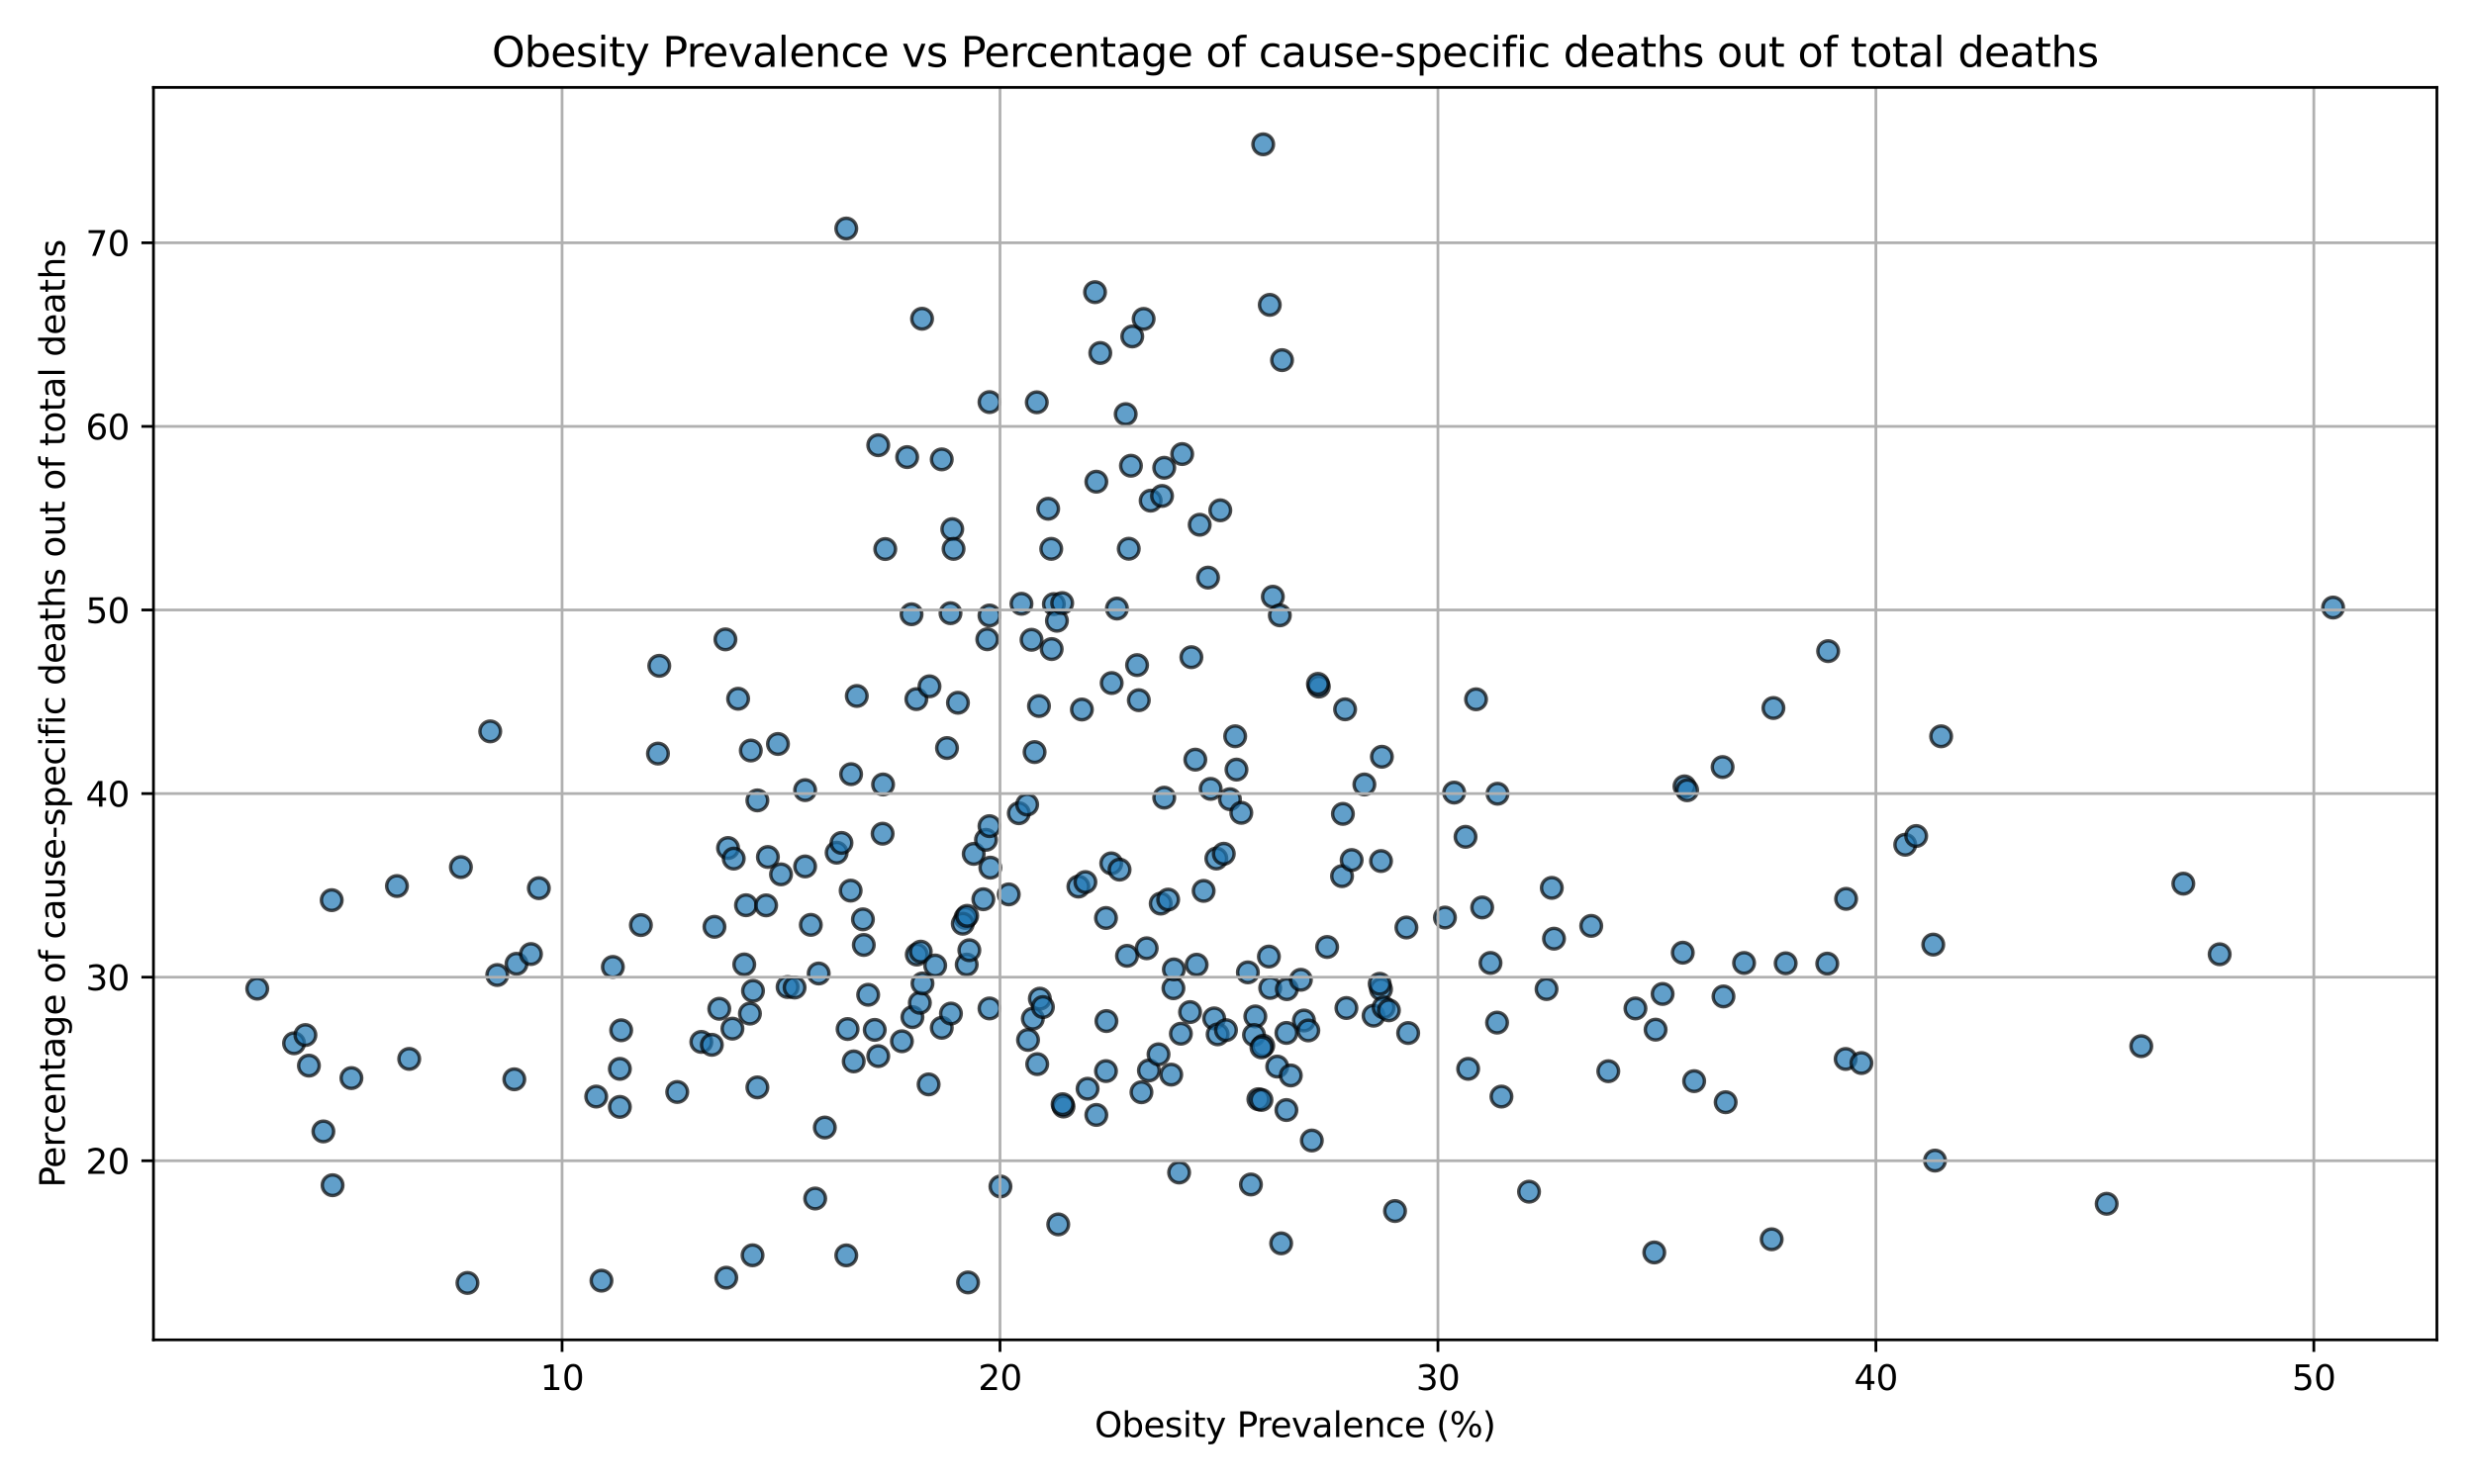 <?xml version="1.0" encoding="utf-8" standalone="no"?>
<!DOCTYPE svg PUBLIC "-//W3C//DTD SVG 1.1//EN"
  "http://www.w3.org/Graphics/SVG/1.1/DTD/svg11.dtd">
<svg xmlns:xlink="http://www.w3.org/1999/xlink" width="720pt" height="432pt" viewBox="0 0 720 432" xmlns="http://www.w3.org/2000/svg" version="1.1">
 <defs>
  <style type="text/css">*{stroke-linejoin: round; stroke-linecap: butt}</style>
 </defs>
 <g id="figure_1">
  <g id="patch_1">
   <path d="M 0 432 
L 720 432 
L 720 0 
L 0 0 
z
" style="fill: #ffffff"/>
  </g>
  <g id="axes_1">
   <g id="patch_2">
    <path d="M 44.66 390.04 
L 709.2 390.04 
L 709.2 25.44 
L 44.66 25.44 
z
" style="fill: #ffffff"/>
   </g>
   <g id="PathCollection_1">
    <defs>
     <path id="m15b7679d9f" d="M 0 3 
C 0.796 3 1.559 2.684 2.121 2.121 
C 2.684 1.559 3 0.796 3 0 
C 3 -0.796 2.684 -1.559 2.121 -2.121 
C 1.559 -2.684 0.796 -3 0 -3 
C -0.796 -3 -1.559 -2.684 -2.121 -2.121 
C -2.684 -1.559 -3 -0.796 -3 0 
C -3 0.796 -2.684 1.559 -2.121 2.121 
C -1.559 2.684 -0.796 3 0 3 
z
" style="stroke: #000000; stroke-opacity: 0.7"/>
    </defs>
    <g clip-path="url(#p6ffa2763b8)">
     <use xlink:href="#m15b7679d9f" x="173.515" y="319.212" style="fill: #1f77b4; fill-opacity: 0.7; stroke: #000000; stroke-opacity: 0.7"/>
     <use xlink:href="#m15b7679d9f" x="175.044" y="372.805" style="fill: #1f77b4; fill-opacity: 0.7; stroke: #000000; stroke-opacity: 0.7"/>
     <use xlink:href="#m15b7679d9f" x="178.358" y="281.477" style="fill: #1f77b4; fill-opacity: 0.7; stroke: #000000; stroke-opacity: 0.7"/>
     <use xlink:href="#m15b7679d9f" x="180.397" y="322.222" style="fill: #1f77b4; fill-opacity: 0.7; stroke: #000000; stroke-opacity: 0.7"/>
     <use xlink:href="#m15b7679d9f" x="180.78" y="299.917" style="fill: #1f77b4; fill-opacity: 0.7; stroke: #000000; stroke-opacity: 0.7"/>
     <use xlink:href="#m15b7679d9f" x="180.397" y="311.145" style="fill: #1f77b4; fill-opacity: 0.7; stroke: #000000; stroke-opacity: 0.7"/>
     <use xlink:href="#m15b7679d9f" x="186.515" y="269.293" style="fill: #1f77b4; fill-opacity: 0.7; stroke: #000000; stroke-opacity: 0.7"/>
     <use xlink:href="#m15b7679d9f" x="191.868" y="193.826" style="fill: #1f77b4; fill-opacity: 0.7; stroke: #000000; stroke-opacity: 0.7"/>
     <use xlink:href="#m15b7679d9f" x="191.486" y="219.372" style="fill: #1f77b4; fill-opacity: 0.7; stroke: #000000; stroke-opacity: 0.7"/>
     <use xlink:href="#m15b7679d9f" x="197.094" y="317.88" style="fill: #1f77b4; fill-opacity: 0.7; stroke: #000000; stroke-opacity: 0.7"/>
     <use xlink:href="#m15b7679d9f" x="204.104" y="303.306" style="fill: #1f77b4; fill-opacity: 0.7; stroke: #000000; stroke-opacity: 0.7"/>
     <use xlink:href="#m15b7679d9f" x="207.163" y="304.151" style="fill: #1f77b4; fill-opacity: 0.7; stroke: #000000; stroke-opacity: 0.7"/>
     <use xlink:href="#m15b7679d9f" x="207.927" y="269.796" style="fill: #1f77b4; fill-opacity: 0.7; stroke: #000000; stroke-opacity: 0.7"/>
     <use xlink:href="#m15b7679d9f" x="209.329" y="293.661" style="fill: #1f77b4; fill-opacity: 0.7; stroke: #000000; stroke-opacity: 0.7"/>
     <use xlink:href="#m15b7679d9f" x="211.114" y="186.128" style="fill: #1f77b4; fill-opacity: 0.7; stroke: #000000; stroke-opacity: 0.7"/>
     <use xlink:href="#m15b7679d9f" x="211.878" y="246.861" style="fill: #1f77b4; fill-opacity: 0.7; stroke: #000000; stroke-opacity: 0.7"/>
     <use xlink:href="#m15b7679d9f" x="211.369" y="371.947" style="fill: #1f77b4; fill-opacity: 0.7; stroke: #000000; stroke-opacity: 0.7"/>
     <use xlink:href="#m15b7679d9f" x="213.535" y="249.946" style="fill: #1f77b4; fill-opacity: 0.7; stroke: #000000; stroke-opacity: 0.7"/>
     <use xlink:href="#m15b7679d9f" x="213.153" y="299.448" style="fill: #1f77b4; fill-opacity: 0.7; stroke: #000000; stroke-opacity: 0.7"/>
     <use xlink:href="#m15b7679d9f" x="214.81" y="203.409" style="fill: #1f77b4; fill-opacity: 0.7; stroke: #000000; stroke-opacity: 0.7"/>
     <use xlink:href="#m15b7679d9f" x="217.104" y="263.516" style="fill: #1f77b4; fill-opacity: 0.7; stroke: #000000; stroke-opacity: 0.7"/>
     <use xlink:href="#m15b7679d9f" x="216.594" y="280.752" style="fill: #1f77b4; fill-opacity: 0.7; stroke: #000000; stroke-opacity: 0.7"/>
     <use xlink:href="#m15b7679d9f" x="218.251" y="295.069" style="fill: #1f77b4; fill-opacity: 0.7; stroke: #000000; stroke-opacity: 0.7"/>
     <use xlink:href="#m15b7679d9f" x="218.506" y="218.479" style="fill: #1f77b4; fill-opacity: 0.7; stroke: #000000; stroke-opacity: 0.7"/>
     <use xlink:href="#m15b7679d9f" x="219.143" y="288.438" style="fill: #1f77b4; fill-opacity: 0.7; stroke: #000000; stroke-opacity: 0.7"/>
     <use xlink:href="#m15b7679d9f" x="219.016" y="365.42" style="fill: #1f77b4; fill-opacity: 0.7; stroke: #000000; stroke-opacity: 0.7"/>
     <use xlink:href="#m15b7679d9f" x="220.418" y="232.998" style="fill: #1f77b4; fill-opacity: 0.7; stroke: #000000; stroke-opacity: 0.7"/>
     <use xlink:href="#m15b7679d9f" x="220.418" y="316.544" style="fill: #1f77b4; fill-opacity: 0.7; stroke: #000000; stroke-opacity: 0.7"/>
     <use xlink:href="#m15b7679d9f" x="222.967" y="263.554" style="fill: #1f77b4; fill-opacity: 0.7; stroke: #000000; stroke-opacity: 0.7"/>
     <use xlink:href="#m15b7679d9f" x="223.477" y="249.476" style="fill: #1f77b4; fill-opacity: 0.7; stroke: #000000; stroke-opacity: 0.7"/>
     <use xlink:href="#m15b7679d9f" x="226.408" y="216.575" style="fill: #1f77b4; fill-opacity: 0.7; stroke: #000000; stroke-opacity: 0.7"/>
     <use xlink:href="#m15b7679d9f" x="227.3" y="254.532" style="fill: #1f77b4; fill-opacity: 0.7; stroke: #000000; stroke-opacity: 0.7"/>
     <use xlink:href="#m15b7679d9f" x="229.212" y="287.321" style="fill: #1f77b4; fill-opacity: 0.7; stroke: #000000; stroke-opacity: 0.7"/>
     <use xlink:href="#m15b7679d9f" x="231.251" y="287.472" style="fill: #1f77b4; fill-opacity: 0.7; stroke: #000000; stroke-opacity: 0.7"/>
     <use xlink:href="#m15b7679d9f" x="234.31" y="252.224" style="fill: #1f77b4; fill-opacity: 0.7; stroke: #000000; stroke-opacity: 0.7"/>
     <use xlink:href="#m15b7679d9f" x="234.31" y="230.011" style="fill: #1f77b4; fill-opacity: 0.7; stroke: #000000; stroke-opacity: 0.7"/>
     <use xlink:href="#m15b7679d9f" x="235.967" y="269.232" style="fill: #1f77b4; fill-opacity: 0.7; stroke: #000000; stroke-opacity: 0.7"/>
     <use xlink:href="#m15b7679d9f" x="237.242" y="348.894" style="fill: #1f77b4; fill-opacity: 0.7; stroke: #000000; stroke-opacity: 0.7"/>
     <use xlink:href="#m15b7679d9f" x="238.261" y="283.389" style="fill: #1f77b4; fill-opacity: 0.7; stroke: #000000; stroke-opacity: 0.7"/>
     <use xlink:href="#m15b7679d9f" x="240.045" y="328.23" style="fill: #1f77b4; fill-opacity: 0.7; stroke: #000000; stroke-opacity: 0.7"/>
     <use xlink:href="#m15b7679d9f" x="243.487" y="248.22" style="fill: #1f77b4; fill-opacity: 0.7; stroke: #000000; stroke-opacity: 0.7"/>
     <use xlink:href="#m15b7679d9f" x="244.889" y="245.374" style="fill: #1f77b4; fill-opacity: 0.7; stroke: #000000; stroke-opacity: 0.7"/>
     <use xlink:href="#m15b7679d9f" x="246.291" y="365.449" style="fill: #1f77b4; fill-opacity: 0.7; stroke: #000000; stroke-opacity: 0.7"/>
     <use xlink:href="#m15b7679d9f" x="246.291" y="66.525" style="fill: #1f77b4; fill-opacity: 0.7; stroke: #000000; stroke-opacity: 0.7"/>
     <use xlink:href="#m15b7679d9f" x="246.673" y="299.554" style="fill: #1f77b4; fill-opacity: 0.7; stroke: #000000; stroke-opacity: 0.7"/>
     <use xlink:href="#m15b7679d9f" x="247.565" y="259.261" style="fill: #1f77b4; fill-opacity: 0.7; stroke: #000000; stroke-opacity: 0.7"/>
     <use xlink:href="#m15b7679d9f" x="247.693" y="225.364" style="fill: #1f77b4; fill-opacity: 0.7; stroke: #000000; stroke-opacity: 0.7"/>
     <use xlink:href="#m15b7679d9f" x="249.35" y="202.602" style="fill: #1f77b4; fill-opacity: 0.7; stroke: #000000; stroke-opacity: 0.7"/>
     <use xlink:href="#m15b7679d9f" x="248.457" y="308.98" style="fill: #1f77b4; fill-opacity: 0.7; stroke: #000000; stroke-opacity: 0.7"/>
     <use xlink:href="#m15b7679d9f" x="251.134" y="267.628" style="fill: #1f77b4; fill-opacity: 0.7; stroke: #000000; stroke-opacity: 0.7"/>
     <use xlink:href="#m15b7679d9f" x="251.389" y="275.08" style="fill: #1f77b4; fill-opacity: 0.7; stroke: #000000; stroke-opacity: 0.7"/>
     <use xlink:href="#m15b7679d9f" x="252.663" y="289.587" style="fill: #1f77b4; fill-opacity: 0.7; stroke: #000000; stroke-opacity: 0.7"/>
     <use xlink:href="#m15b7679d9f" x="254.575" y="299.804" style="fill: #1f77b4; fill-opacity: 0.7; stroke: #000000; stroke-opacity: 0.7"/>
     <use xlink:href="#m15b7679d9f" x="255.595" y="129.6" style="fill: #1f77b4; fill-opacity: 0.7; stroke: #000000; stroke-opacity: 0.7"/>
     <use xlink:href="#m15b7679d9f" x="255.595" y="307.44" style="fill: #1f77b4; fill-opacity: 0.7; stroke: #000000; stroke-opacity: 0.7"/>
     <use xlink:href="#m15b7679d9f" x="256.997" y="228.363" style="fill: #1f77b4; fill-opacity: 0.7; stroke: #000000; stroke-opacity: 0.7"/>
     <use xlink:href="#m15b7679d9f" x="256.869" y="242.692" style="fill: #1f77b4; fill-opacity: 0.7; stroke: #000000; stroke-opacity: 0.7"/>
     <use xlink:href="#m15b7679d9f" x="257.634" y="159.827" style="fill: #1f77b4; fill-opacity: 0.7; stroke: #000000; stroke-opacity: 0.7"/>
     <use xlink:href="#m15b7679d9f" x="262.477" y="303.116" style="fill: #1f77b4; fill-opacity: 0.7; stroke: #000000; stroke-opacity: 0.7"/>
     <use xlink:href="#m15b7679d9f" x="264.007" y="133.062" style="fill: #1f77b4; fill-opacity: 0.7; stroke: #000000; stroke-opacity: 0.7"/>
     <use xlink:href="#m15b7679d9f" x="265.281" y="178.816" style="fill: #1f77b4; fill-opacity: 0.7; stroke: #000000; stroke-opacity: 0.7"/>
     <use xlink:href="#m15b7679d9f" x="265.536" y="296.092" style="fill: #1f77b4; fill-opacity: 0.7; stroke: #000000; stroke-opacity: 0.7"/>
     <use xlink:href="#m15b7679d9f" x="266.811" y="277.877" style="fill: #1f77b4; fill-opacity: 0.7; stroke: #000000; stroke-opacity: 0.7"/>
     <use xlink:href="#m15b7679d9f" x="266.683" y="203.515" style="fill: #1f77b4; fill-opacity: 0.7; stroke: #000000; stroke-opacity: 0.7"/>
     <use xlink:href="#m15b7679d9f" x="267.958" y="277.029" style="fill: #1f77b4; fill-opacity: 0.7; stroke: #000000; stroke-opacity: 0.7"/>
     <use xlink:href="#m15b7679d9f" x="267.703" y="291.919" style="fill: #1f77b4; fill-opacity: 0.7; stroke: #000000; stroke-opacity: 0.7"/>
     <use xlink:href="#m15b7679d9f" x="268.34" y="92.789" style="fill: #1f77b4; fill-opacity: 0.7; stroke: #000000; stroke-opacity: 0.7"/>
     <use xlink:href="#m15b7679d9f" x="268.467" y="286.289" style="fill: #1f77b4; fill-opacity: 0.7; stroke: #000000; stroke-opacity: 0.7"/>
     <use xlink:href="#m15b7679d9f" x="270.507" y="199.794" style="fill: #1f77b4; fill-opacity: 0.7; stroke: #000000; stroke-opacity: 0.7"/>
     <use xlink:href="#m15b7679d9f" x="270.252" y="315.674" style="fill: #1f77b4; fill-opacity: 0.7; stroke: #000000; stroke-opacity: 0.7"/>
     <use xlink:href="#m15b7679d9f" x="272.164" y="281.059" style="fill: #1f77b4; fill-opacity: 0.7; stroke: #000000; stroke-opacity: 0.7"/>
     <use xlink:href="#m15b7679d9f" x="274.075" y="299.197" style="fill: #1f77b4; fill-opacity: 0.7; stroke: #000000; stroke-opacity: 0.7"/>
     <use xlink:href="#m15b7679d9f" x="274.075" y="133.728" style="fill: #1f77b4; fill-opacity: 0.7; stroke: #000000; stroke-opacity: 0.7"/>
     <use xlink:href="#m15b7679d9f" x="275.605" y="217.758" style="fill: #1f77b4; fill-opacity: 0.7; stroke: #000000; stroke-opacity: 0.7"/>
     <use xlink:href="#m15b7679d9f" x="277.134" y="154.03" style="fill: #1f77b4; fill-opacity: 0.7; stroke: #000000; stroke-opacity: 0.7"/>
     <use xlink:href="#m15b7679d9f" x="276.624" y="178.502" style="fill: #1f77b4; fill-opacity: 0.7; stroke: #000000; stroke-opacity: 0.7"/>
     <use xlink:href="#m15b7679d9f" x="276.752" y="295.053" style="fill: #1f77b4; fill-opacity: 0.7; stroke: #000000; stroke-opacity: 0.7"/>
     <use xlink:href="#m15b7679d9f" x="277.517" y="159.781" style="fill: #1f77b4; fill-opacity: 0.7; stroke: #000000; stroke-opacity: 0.7"/>
     <use xlink:href="#m15b7679d9f" x="278.791" y="204.572" style="fill: #1f77b4; fill-opacity: 0.7; stroke: #000000; stroke-opacity: 0.7"/>
     <use xlink:href="#m15b7679d9f" x="280.958" y="267.191" style="fill: #1f77b4; fill-opacity: 0.7; stroke: #000000; stroke-opacity: 0.7"/>
     <use xlink:href="#m15b7679d9f" x="280.193" y="268.904" style="fill: #1f77b4; fill-opacity: 0.7; stroke: #000000; stroke-opacity: 0.7"/>
     <use xlink:href="#m15b7679d9f" x="281.34" y="280.799" style="fill: #1f77b4; fill-opacity: 0.7; stroke: #000000; stroke-opacity: 0.7"/>
     <use xlink:href="#m15b7679d9f" x="281.723" y="373.324" style="fill: #1f77b4; fill-opacity: 0.7; stroke: #000000; stroke-opacity: 0.7"/>
     <use xlink:href="#m15b7679d9f" x="281.468" y="266.604" style="fill: #1f77b4; fill-opacity: 0.7; stroke: #000000; stroke-opacity: 0.7"/>
     <use xlink:href="#m15b7679d9f" x="282.105" y="276.612" style="fill: #1f77b4; fill-opacity: 0.7; stroke: #000000; stroke-opacity: 0.7"/>
     <use xlink:href="#m15b7679d9f" x="283.379" y="248.569" style="fill: #1f77b4; fill-opacity: 0.7; stroke: #000000; stroke-opacity: 0.7"/>
     <use xlink:href="#m15b7679d9f" x="286.183" y="261.769" style="fill: #1f77b4; fill-opacity: 0.7; stroke: #000000; stroke-opacity: 0.7"/>
     <use xlink:href="#m15b7679d9f" x="287.331" y="186.097" style="fill: #1f77b4; fill-opacity: 0.7; stroke: #000000; stroke-opacity: 0.7"/>
     <use xlink:href="#m15b7679d9f" x="286.948" y="244.48" style="fill: #1f77b4; fill-opacity: 0.7; stroke: #000000; stroke-opacity: 0.7"/>
     <use xlink:href="#m15b7679d9f" x="288.223" y="252.578" style="fill: #1f77b4; fill-opacity: 0.7; stroke: #000000; stroke-opacity: 0.7"/>
     <use xlink:href="#m15b7679d9f" x="287.968" y="293.565" style="fill: #1f77b4; fill-opacity: 0.7; stroke: #000000; stroke-opacity: 0.7"/>
     <use xlink:href="#m15b7679d9f" x="287.968" y="179.17" style="fill: #1f77b4; fill-opacity: 0.7; stroke: #000000; stroke-opacity: 0.7"/>
     <use xlink:href="#m15b7679d9f" x="287.968" y="117.054" style="fill: #1f77b4; fill-opacity: 0.7; stroke: #000000; stroke-opacity: 0.7"/>
     <use xlink:href="#m15b7679d9f" x="287.968" y="240.496" style="fill: #1f77b4; fill-opacity: 0.7; stroke: #000000; stroke-opacity: 0.7"/>
     <use xlink:href="#m15b7679d9f" x="291.154" y="345.387" style="fill: #1f77b4; fill-opacity: 0.7; stroke: #000000; stroke-opacity: 0.7"/>
     <use xlink:href="#m15b7679d9f" x="293.576" y="260.359" style="fill: #1f77b4; fill-opacity: 0.7; stroke: #000000; stroke-opacity: 0.7"/>
     <use xlink:href="#m15b7679d9f" x="296.507" y="236.728" style="fill: #1f77b4; fill-opacity: 0.7; stroke: #000000; stroke-opacity: 0.7"/>
     <use xlink:href="#m15b7679d9f" x="297.272" y="175.762" style="fill: #1f77b4; fill-opacity: 0.7; stroke: #000000; stroke-opacity: 0.7"/>
     <use xlink:href="#m15b7679d9f" x="298.929" y="234.211" style="fill: #1f77b4; fill-opacity: 0.7; stroke: #000000; stroke-opacity: 0.7"/>
     <use xlink:href="#m15b7679d9f" x="299.184" y="302.727" style="fill: #1f77b4; fill-opacity: 0.7; stroke: #000000; stroke-opacity: 0.7"/>
     <use xlink:href="#m15b7679d9f" x="300.203" y="186.246" style="fill: #1f77b4; fill-opacity: 0.7; stroke: #000000; stroke-opacity: 0.7"/>
     <use xlink:href="#m15b7679d9f" x="301.733" y="117.113" style="fill: #1f77b4; fill-opacity: 0.7; stroke: #000000; stroke-opacity: 0.7"/>
     <use xlink:href="#m15b7679d9f" x="300.586" y="296.54" style="fill: #1f77b4; fill-opacity: 0.7; stroke: #000000; stroke-opacity: 0.7"/>
     <use xlink:href="#m15b7679d9f" x="301.095" y="218.932" style="fill: #1f77b4; fill-opacity: 0.7; stroke: #000000; stroke-opacity: 0.7"/>
     <use xlink:href="#m15b7679d9f" x="302.37" y="205.525" style="fill: #1f77b4; fill-opacity: 0.7; stroke: #000000; stroke-opacity: 0.7"/>
     <use xlink:href="#m15b7679d9f" x="302.625" y="290.717" style="fill: #1f77b4; fill-opacity: 0.7; stroke: #000000; stroke-opacity: 0.7"/>
     <use xlink:href="#m15b7679d9f" x="301.86" y="309.776" style="fill: #1f77b4; fill-opacity: 0.7; stroke: #000000; stroke-opacity: 0.7"/>
     <use xlink:href="#m15b7679d9f" x="303.517" y="293.155" style="fill: #1f77b4; fill-opacity: 0.7; stroke: #000000; stroke-opacity: 0.7"/>
     <use xlink:href="#m15b7679d9f" x="305.047" y="148.098" style="fill: #1f77b4; fill-opacity: 0.7; stroke: #000000; stroke-opacity: 0.7"/>
     <use xlink:href="#m15b7679d9f" x="306.066" y="188.946" style="fill: #1f77b4; fill-opacity: 0.7; stroke: #000000; stroke-opacity: 0.7"/>
     <use xlink:href="#m15b7679d9f" x="305.939" y="159.776" style="fill: #1f77b4; fill-opacity: 0.7; stroke: #000000; stroke-opacity: 0.7"/>
     <use xlink:href="#m15b7679d9f" x="306.703" y="175.855" style="fill: #1f77b4; fill-opacity: 0.7; stroke: #000000; stroke-opacity: 0.7"/>
     <use xlink:href="#m15b7679d9f" x="307.596" y="180.702" style="fill: #1f77b4; fill-opacity: 0.7; stroke: #000000; stroke-opacity: 0.7"/>
     <use xlink:href="#m15b7679d9f" x="307.978" y="356.431" style="fill: #1f77b4; fill-opacity: 0.7; stroke: #000000; stroke-opacity: 0.7"/>
     <use xlink:href="#m15b7679d9f" x="309.507" y="322.111" style="fill: #1f77b4; fill-opacity: 0.7; stroke: #000000; stroke-opacity: 0.7"/>
     <use xlink:href="#m15b7679d9f" x="309.125" y="175.561" style="fill: #1f77b4; fill-opacity: 0.7; stroke: #000000; stroke-opacity: 0.7"/>
     <use xlink:href="#m15b7679d9f" x="309.252" y="321.442" style="fill: #1f77b4; fill-opacity: 0.7; stroke: #000000; stroke-opacity: 0.7"/>
     <use xlink:href="#m15b7679d9f" x="313.841" y="258.088" style="fill: #1f77b4; fill-opacity: 0.7; stroke: #000000; stroke-opacity: 0.7"/>
     <use xlink:href="#m15b7679d9f" x="314.86" y="206.541" style="fill: #1f77b4; fill-opacity: 0.7; stroke: #000000; stroke-opacity: 0.7"/>
     <use xlink:href="#m15b7679d9f" x="315.88" y="256.773" style="fill: #1f77b4; fill-opacity: 0.7; stroke: #000000; stroke-opacity: 0.7"/>
     <use xlink:href="#m15b7679d9f" x="316.517" y="316.94" style="fill: #1f77b4; fill-opacity: 0.7; stroke: #000000; stroke-opacity: 0.7"/>
     <use xlink:href="#m15b7679d9f" x="319.066" y="140.224" style="fill: #1f77b4; fill-opacity: 0.7; stroke: #000000; stroke-opacity: 0.7"/>
     <use xlink:href="#m15b7679d9f" x="319.066" y="324.56" style="fill: #1f77b4; fill-opacity: 0.7; stroke: #000000; stroke-opacity: 0.7"/>
     <use xlink:href="#m15b7679d9f" x="318.684" y="85.048" style="fill: #1f77b4; fill-opacity: 0.7; stroke: #000000; stroke-opacity: 0.7"/>
     <use xlink:href="#m15b7679d9f" x="320.213" y="102.751" style="fill: #1f77b4; fill-opacity: 0.7; stroke: #000000; stroke-opacity: 0.7"/>
     <use xlink:href="#m15b7679d9f" x="321.998" y="297.233" style="fill: #1f77b4; fill-opacity: 0.7; stroke: #000000; stroke-opacity: 0.7"/>
     <use xlink:href="#m15b7679d9f" x="321.87" y="267.231" style="fill: #1f77b4; fill-opacity: 0.7; stroke: #000000; stroke-opacity: 0.7"/>
     <use xlink:href="#m15b7679d9f" x="321.87" y="311.799" style="fill: #1f77b4; fill-opacity: 0.7; stroke: #000000; stroke-opacity: 0.7"/>
     <use xlink:href="#m15b7679d9f" x="323.4" y="251.327" style="fill: #1f77b4; fill-opacity: 0.7; stroke: #000000; stroke-opacity: 0.7"/>
     <use xlink:href="#m15b7679d9f" x="323.527" y="198.839" style="fill: #1f77b4; fill-opacity: 0.7; stroke: #000000; stroke-opacity: 0.7"/>
     <use xlink:href="#m15b7679d9f" x="325.821" y="253.154" style="fill: #1f77b4; fill-opacity: 0.7; stroke: #000000; stroke-opacity: 0.7"/>
     <use xlink:href="#m15b7679d9f" x="325.057" y="177.15" style="fill: #1f77b4; fill-opacity: 0.7; stroke: #000000; stroke-opacity: 0.7"/>
     <use xlink:href="#m15b7679d9f" x="328.498" y="159.742" style="fill: #1f77b4; fill-opacity: 0.7; stroke: #000000; stroke-opacity: 0.7"/>
     <use xlink:href="#m15b7679d9f" x="327.606" y="120.553" style="fill: #1f77b4; fill-opacity: 0.7; stroke: #000000; stroke-opacity: 0.7"/>
     <use xlink:href="#m15b7679d9f" x="327.988" y="278.249" style="fill: #1f77b4; fill-opacity: 0.7; stroke: #000000; stroke-opacity: 0.7"/>
     <use xlink:href="#m15b7679d9f" x="329.517" y="97.939" style="fill: #1f77b4; fill-opacity: 0.7; stroke: #000000; stroke-opacity: 0.7"/>
     <use xlink:href="#m15b7679d9f" x="329.135" y="135.577" style="fill: #1f77b4; fill-opacity: 0.7; stroke: #000000; stroke-opacity: 0.7"/>
     <use xlink:href="#m15b7679d9f" x="330.919" y="193.62" style="fill: #1f77b4; fill-opacity: 0.7; stroke: #000000; stroke-opacity: 0.7"/>
     <use xlink:href="#m15b7679d9f" x="332.194" y="317.956" style="fill: #1f77b4; fill-opacity: 0.7; stroke: #000000; stroke-opacity: 0.7"/>
     <use xlink:href="#m15b7679d9f" x="331.429" y="203.831" style="fill: #1f77b4; fill-opacity: 0.7; stroke: #000000; stroke-opacity: 0.7"/>
     <use xlink:href="#m15b7679d9f" x="332.831" y="92.832" style="fill: #1f77b4; fill-opacity: 0.7; stroke: #000000; stroke-opacity: 0.7"/>
     <use xlink:href="#m15b7679d9f" x="334.361" y="311.615" style="fill: #1f77b4; fill-opacity: 0.7; stroke: #000000; stroke-opacity: 0.7"/>
     <use xlink:href="#m15b7679d9f" x="333.723" y="276.053" style="fill: #1f77b4; fill-opacity: 0.7; stroke: #000000; stroke-opacity: 0.7"/>
     <use xlink:href="#m15b7679d9f" x="334.871" y="145.742" style="fill: #1f77b4; fill-opacity: 0.7; stroke: #000000; stroke-opacity: 0.7"/>
     <use xlink:href="#m15b7679d9f" x="337.165" y="306.916" style="fill: #1f77b4; fill-opacity: 0.7; stroke: #000000; stroke-opacity: 0.7"/>
     <use xlink:href="#m15b7679d9f" x="337.802" y="263.04" style="fill: #1f77b4; fill-opacity: 0.7; stroke: #000000; stroke-opacity: 0.7"/>
     <use xlink:href="#m15b7679d9f" x="338.822" y="232.207" style="fill: #1f77b4; fill-opacity: 0.7; stroke: #000000; stroke-opacity: 0.7"/>
     <use xlink:href="#m15b7679d9f" x="338.822" y="136.173" style="fill: #1f77b4; fill-opacity: 0.7; stroke: #000000; stroke-opacity: 0.7"/>
     <use xlink:href="#m15b7679d9f" x="338.184" y="144.373" style="fill: #1f77b4; fill-opacity: 0.7; stroke: #000000; stroke-opacity: 0.7"/>
     <use xlink:href="#m15b7679d9f" x="339.969" y="261.874" style="fill: #1f77b4; fill-opacity: 0.7; stroke: #000000; stroke-opacity: 0.7"/>
     <use xlink:href="#m15b7679d9f" x="340.861" y="312.83" style="fill: #1f77b4; fill-opacity: 0.7; stroke: #000000; stroke-opacity: 0.7"/>
     <use xlink:href="#m15b7679d9f" x="341.498" y="287.681" style="fill: #1f77b4; fill-opacity: 0.7; stroke: #000000; stroke-opacity: 0.7"/>
     <use xlink:href="#m15b7679d9f" x="341.626" y="282.202" style="fill: #1f77b4; fill-opacity: 0.7; stroke: #000000; stroke-opacity: 0.7"/>
     <use xlink:href="#m15b7679d9f" x="343.665" y="300.922" style="fill: #1f77b4; fill-opacity: 0.7; stroke: #000000; stroke-opacity: 0.7"/>
     <use xlink:href="#m15b7679d9f" x="343.155" y="341.322" style="fill: #1f77b4; fill-opacity: 0.7; stroke: #000000; stroke-opacity: 0.7"/>
     <use xlink:href="#m15b7679d9f" x="344.047" y="132.177" style="fill: #1f77b4; fill-opacity: 0.7; stroke: #000000; stroke-opacity: 0.7"/>
     <use xlink:href="#m15b7679d9f" x="346.341" y="294.618" style="fill: #1f77b4; fill-opacity: 0.7; stroke: #000000; stroke-opacity: 0.7"/>
     <use xlink:href="#m15b7679d9f" x="346.724" y="191.313" style="fill: #1f77b4; fill-opacity: 0.7; stroke: #000000; stroke-opacity: 0.7"/>
     <use xlink:href="#m15b7679d9f" x="348.253" y="280.828" style="fill: #1f77b4; fill-opacity: 0.7; stroke: #000000; stroke-opacity: 0.7"/>
     <use xlink:href="#m15b7679d9f" x="347.871" y="221.137" style="fill: #1f77b4; fill-opacity: 0.7; stroke: #000000; stroke-opacity: 0.7"/>
     <use xlink:href="#m15b7679d9f" x="349.145" y="152.755" style="fill: #1f77b4; fill-opacity: 0.7; stroke: #000000; stroke-opacity: 0.7"/>
     <use xlink:href="#m15b7679d9f" x="350.292" y="259.34" style="fill: #1f77b4; fill-opacity: 0.7; stroke: #000000; stroke-opacity: 0.7"/>
     <use xlink:href="#m15b7679d9f" x="351.567" y="168.145" style="fill: #1f77b4; fill-opacity: 0.7; stroke: #000000; stroke-opacity: 0.7"/>
     <use xlink:href="#m15b7679d9f" x="352.332" y="229.646" style="fill: #1f77b4; fill-opacity: 0.7; stroke: #000000; stroke-opacity: 0.7"/>
     <use xlink:href="#m15b7679d9f" x="353.351" y="296.456" style="fill: #1f77b4; fill-opacity: 0.7; stroke: #000000; stroke-opacity: 0.7"/>
     <use xlink:href="#m15b7679d9f" x="353.988" y="249.922" style="fill: #1f77b4; fill-opacity: 0.7; stroke: #000000; stroke-opacity: 0.7"/>
     <use xlink:href="#m15b7679d9f" x="355.136" y="148.555" style="fill: #1f77b4; fill-opacity: 0.7; stroke: #000000; stroke-opacity: 0.7"/>
     <use xlink:href="#m15b7679d9f" x="354.371" y="301.108" style="fill: #1f77b4; fill-opacity: 0.7; stroke: #000000; stroke-opacity: 0.7"/>
     <use xlink:href="#m15b7679d9f" x="356.155" y="248.532" style="fill: #1f77b4; fill-opacity: 0.7; stroke: #000000; stroke-opacity: 0.7"/>
     <use xlink:href="#m15b7679d9f" x="357.94" y="232.653" style="fill: #1f77b4; fill-opacity: 0.7; stroke: #000000; stroke-opacity: 0.7"/>
     <use xlink:href="#m15b7679d9f" x="356.792" y="299.879" style="fill: #1f77b4; fill-opacity: 0.7; stroke: #000000; stroke-opacity: 0.7"/>
     <use xlink:href="#m15b7679d9f" x="359.851" y="224.034" style="fill: #1f77b4; fill-opacity: 0.7; stroke: #000000; stroke-opacity: 0.7"/>
     <use xlink:href="#m15b7679d9f" x="359.469" y="214.335" style="fill: #1f77b4; fill-opacity: 0.7; stroke: #000000; stroke-opacity: 0.7"/>
     <use xlink:href="#m15b7679d9f" x="361.253" y="236.613" style="fill: #1f77b4; fill-opacity: 0.7; stroke: #000000; stroke-opacity: 0.7"/>
     <use xlink:href="#m15b7679d9f" x="363.165" y="283.062" style="fill: #1f77b4; fill-opacity: 0.7; stroke: #000000; stroke-opacity: 0.7"/>
     <use xlink:href="#m15b7679d9f" x="364.057" y="344.81" style="fill: #1f77b4; fill-opacity: 0.7; stroke: #000000; stroke-opacity: 0.7"/>
     <use xlink:href="#m15b7679d9f" x="365.332" y="295.884" style="fill: #1f77b4; fill-opacity: 0.7; stroke: #000000; stroke-opacity: 0.7"/>
     <use xlink:href="#m15b7679d9f" x="364.949" y="301.29" style="fill: #1f77b4; fill-opacity: 0.7; stroke: #000000; stroke-opacity: 0.7"/>
     <use xlink:href="#m15b7679d9f" x="366.224" y="319.981" style="fill: #1f77b4; fill-opacity: 0.7; stroke: #000000; stroke-opacity: 0.7"/>
     <use xlink:href="#m15b7679d9f" x="367.626" y="42.013" style="fill: #1f77b4; fill-opacity: 0.7; stroke: #000000; stroke-opacity: 0.7"/>
     <use xlink:href="#m15b7679d9f" x="367.626" y="304.415" style="fill: #1f77b4; fill-opacity: 0.7; stroke: #000000; stroke-opacity: 0.7"/>
     <use xlink:href="#m15b7679d9f" x="367.116" y="320.194" style="fill: #1f77b4; fill-opacity: 0.7; stroke: #000000; stroke-opacity: 0.7"/>
     <use xlink:href="#m15b7679d9f" x="367.116" y="304.899" style="fill: #1f77b4; fill-opacity: 0.7; stroke: #000000; stroke-opacity: 0.7"/>
     <use xlink:href="#m15b7679d9f" x="369.283" y="278.46" style="fill: #1f77b4; fill-opacity: 0.7; stroke: #000000; stroke-opacity: 0.7"/>
     <use xlink:href="#m15b7679d9f" x="369.538" y="88.748" style="fill: #1f77b4; fill-opacity: 0.7; stroke: #000000; stroke-opacity: 0.7"/>
     <use xlink:href="#m15b7679d9f" x="370.43" y="173.707" style="fill: #1f77b4; fill-opacity: 0.7; stroke: #000000; stroke-opacity: 0.7"/>
     <use xlink:href="#m15b7679d9f" x="369.665" y="287.592" style="fill: #1f77b4; fill-opacity: 0.7; stroke: #000000; stroke-opacity: 0.7"/>
     <use xlink:href="#m15b7679d9f" x="371.704" y="310.482" style="fill: #1f77b4; fill-opacity: 0.7; stroke: #000000; stroke-opacity: 0.7"/>
     <use xlink:href="#m15b7679d9f" x="372.852" y="361.945" style="fill: #1f77b4; fill-opacity: 0.7; stroke: #000000; stroke-opacity: 0.7"/>
     <use xlink:href="#m15b7679d9f" x="373.106" y="104.838" style="fill: #1f77b4; fill-opacity: 0.7; stroke: #000000; stroke-opacity: 0.7"/>
     <use xlink:href="#m15b7679d9f" x="372.469" y="179.125" style="fill: #1f77b4; fill-opacity: 0.7; stroke: #000000; stroke-opacity: 0.7"/>
     <use xlink:href="#m15b7679d9f" x="374.381" y="323.136" style="fill: #1f77b4; fill-opacity: 0.7; stroke: #000000; stroke-opacity: 0.7"/>
     <use xlink:href="#m15b7679d9f" x="374.381" y="300.69" style="fill: #1f77b4; fill-opacity: 0.7; stroke: #000000; stroke-opacity: 0.7"/>
     <use xlink:href="#m15b7679d9f" x="374.508" y="287.955" style="fill: #1f77b4; fill-opacity: 0.7; stroke: #000000; stroke-opacity: 0.7"/>
     <use xlink:href="#m15b7679d9f" x="375.655" y="313.07" style="fill: #1f77b4; fill-opacity: 0.7; stroke: #000000; stroke-opacity: 0.7"/>
     <use xlink:href="#m15b7679d9f" x="378.587" y="285.215" style="fill: #1f77b4; fill-opacity: 0.7; stroke: #000000; stroke-opacity: 0.7"/>
     <use xlink:href="#m15b7679d9f" x="379.479" y="297.074" style="fill: #1f77b4; fill-opacity: 0.7; stroke: #000000; stroke-opacity: 0.7"/>
     <use xlink:href="#m15b7679d9f" x="380.754" y="299.967" style="fill: #1f77b4; fill-opacity: 0.7; stroke: #000000; stroke-opacity: 0.7"/>
     <use xlink:href="#m15b7679d9f" x="381.773" y="332.008" style="fill: #1f77b4; fill-opacity: 0.7; stroke: #000000; stroke-opacity: 0.7"/>
     <use xlink:href="#m15b7679d9f" x="383.812" y="199.866" style="fill: #1f77b4; fill-opacity: 0.7; stroke: #000000; stroke-opacity: 0.7"/>
     <use xlink:href="#m15b7679d9f" x="383.558" y="199.073" style="fill: #1f77b4; fill-opacity: 0.7; stroke: #000000; stroke-opacity: 0.7"/>
     <use xlink:href="#m15b7679d9f" x="386.234" y="275.673" style="fill: #1f77b4; fill-opacity: 0.7; stroke: #000000; stroke-opacity: 0.7"/>
     <use xlink:href="#m15b7679d9f" x="390.822" y="236.921" style="fill: #1f77b4; fill-opacity: 0.7; stroke: #000000; stroke-opacity: 0.7"/>
     <use xlink:href="#m15b7679d9f" x="390.567" y="255.051" style="fill: #1f77b4; fill-opacity: 0.7; stroke: #000000; stroke-opacity: 0.7"/>
     <use xlink:href="#m15b7679d9f" x="391.46" y="206.484" style="fill: #1f77b4; fill-opacity: 0.7; stroke: #000000; stroke-opacity: 0.7"/>
     <use xlink:href="#m15b7679d9f" x="391.842" y="293.437" style="fill: #1f77b4; fill-opacity: 0.7; stroke: #000000; stroke-opacity: 0.7"/>
     <use xlink:href="#m15b7679d9f" x="393.371" y="250.364" style="fill: #1f77b4; fill-opacity: 0.7; stroke: #000000; stroke-opacity: 0.7"/>
     <use xlink:href="#m15b7679d9f" x="397.068" y="228.365" style="fill: #1f77b4; fill-opacity: 0.7; stroke: #000000; stroke-opacity: 0.7"/>
     <use xlink:href="#m15b7679d9f" x="399.744" y="295.673" style="fill: #1f77b4; fill-opacity: 0.7; stroke: #000000; stroke-opacity: 0.7"/>
     <use xlink:href="#m15b7679d9f" x="401.911" y="250.655" style="fill: #1f77b4; fill-opacity: 0.7; stroke: #000000; stroke-opacity: 0.7"/>
     <use xlink:href="#m15b7679d9f" x="401.911" y="287.967" style="fill: #1f77b4; fill-opacity: 0.7; stroke: #000000; stroke-opacity: 0.7"/>
     <use xlink:href="#m15b7679d9f" x="401.528" y="286.392" style="fill: #1f77b4; fill-opacity: 0.7; stroke: #000000; stroke-opacity: 0.7"/>
     <use xlink:href="#m15b7679d9f" x="402.166" y="220.297" style="fill: #1f77b4; fill-opacity: 0.7; stroke: #000000; stroke-opacity: 0.7"/>
     <use xlink:href="#m15b7679d9f" x="402.676" y="293.259" style="fill: #1f77b4; fill-opacity: 0.7; stroke: #000000; stroke-opacity: 0.7"/>
     <use xlink:href="#m15b7679d9f" x="404.205" y="294.107" style="fill: #1f77b4; fill-opacity: 0.7; stroke: #000000; stroke-opacity: 0.7"/>
     <use xlink:href="#m15b7679d9f" x="405.989" y="352.537" style="fill: #1f77b4; fill-opacity: 0.7; stroke: #000000; stroke-opacity: 0.7"/>
     <use xlink:href="#m15b7679d9f" x="409.813" y="300.719" style="fill: #1f77b4; fill-opacity: 0.7; stroke: #000000; stroke-opacity: 0.7"/>
     <use xlink:href="#m15b7679d9f" x="409.303" y="270" style="fill: #1f77b4; fill-opacity: 0.7; stroke: #000000; stroke-opacity: 0.7"/>
     <use xlink:href="#m15b7679d9f" x="74.866" y="287.812" style="fill: #1f77b4; fill-opacity: 0.7; stroke: #000000; stroke-opacity: 0.7"/>
     <use xlink:href="#m15b7679d9f" x="85.572" y="303.708" style="fill: #1f77b4; fill-opacity: 0.7; stroke: #000000; stroke-opacity: 0.7"/>
     <use xlink:href="#m15b7679d9f" x="420.519" y="267.106" style="fill: #1f77b4; fill-opacity: 0.7; stroke: #000000; stroke-opacity: 0.7"/>
     <use xlink:href="#m15b7679d9f" x="423.195" y="230.723" style="fill: #1f77b4; fill-opacity: 0.7; stroke: #000000; stroke-opacity: 0.7"/>
     <use xlink:href="#m15b7679d9f" x="426.509" y="243.598" style="fill: #1f77b4; fill-opacity: 0.7; stroke: #000000; stroke-opacity: 0.7"/>
     <use xlink:href="#m15b7679d9f" x="427.274" y="311.143" style="fill: #1f77b4; fill-opacity: 0.7; stroke: #000000; stroke-opacity: 0.7"/>
     <use xlink:href="#m15b7679d9f" x="429.568" y="203.567" style="fill: #1f77b4; fill-opacity: 0.7; stroke: #000000; stroke-opacity: 0.7"/>
     <use xlink:href="#m15b7679d9f" x="431.352" y="264.165" style="fill: #1f77b4; fill-opacity: 0.7; stroke: #000000; stroke-opacity: 0.7"/>
     <use xlink:href="#m15b7679d9f" x="433.774" y="280.319" style="fill: #1f77b4; fill-opacity: 0.7; stroke: #000000; stroke-opacity: 0.7"/>
     <use xlink:href="#m15b7679d9f" x="435.686" y="297.688" style="fill: #1f77b4; fill-opacity: 0.7; stroke: #000000; stroke-opacity: 0.7"/>
     <use xlink:href="#m15b7679d9f" x="436.96" y="319.216" style="fill: #1f77b4; fill-opacity: 0.7; stroke: #000000; stroke-opacity: 0.7"/>
     <use xlink:href="#m15b7679d9f" x="435.813" y="231.058" style="fill: #1f77b4; fill-opacity: 0.7; stroke: #000000; stroke-opacity: 0.7"/>
     <use xlink:href="#m15b7679d9f" x="444.99" y="346.903" style="fill: #1f77b4; fill-opacity: 0.7; stroke: #000000; stroke-opacity: 0.7"/>
     <use xlink:href="#m15b7679d9f" x="450.088" y="287.926" style="fill: #1f77b4; fill-opacity: 0.7; stroke: #000000; stroke-opacity: 0.7"/>
     <use xlink:href="#m15b7679d9f" x="451.617" y="258.462" style="fill: #1f77b4; fill-opacity: 0.7; stroke: #000000; stroke-opacity: 0.7"/>
     <use xlink:href="#m15b7679d9f" x="452.255" y="273.253" style="fill: #1f77b4; fill-opacity: 0.7; stroke: #000000; stroke-opacity: 0.7"/>
     <use xlink:href="#m15b7679d9f" x="463.088" y="269.526" style="fill: #1f77b4; fill-opacity: 0.7; stroke: #000000; stroke-opacity: 0.7"/>
     <use xlink:href="#m15b7679d9f" x="468.059" y="311.833" style="fill: #1f77b4; fill-opacity: 0.7; stroke: #000000; stroke-opacity: 0.7"/>
     <use xlink:href="#m15b7679d9f" x="475.961" y="293.565" style="fill: #1f77b4; fill-opacity: 0.7; stroke: #000000; stroke-opacity: 0.7"/>
     <use xlink:href="#m15b7679d9f" x="481.441" y="364.594" style="fill: #1f77b4; fill-opacity: 0.7; stroke: #000000; stroke-opacity: 0.7"/>
     <use xlink:href="#m15b7679d9f" x="481.824" y="299.739" style="fill: #1f77b4; fill-opacity: 0.7; stroke: #000000; stroke-opacity: 0.7"/>
     <use xlink:href="#m15b7679d9f" x="483.863" y="289.341" style="fill: #1f77b4; fill-opacity: 0.7; stroke: #000000; stroke-opacity: 0.7"/>
     <use xlink:href="#m15b7679d9f" x="490.236" y="228.917" style="fill: #1f77b4; fill-opacity: 0.7; stroke: #000000; stroke-opacity: 0.7"/>
     <use xlink:href="#m15b7679d9f" x="489.726" y="277.332" style="fill: #1f77b4; fill-opacity: 0.7; stroke: #000000; stroke-opacity: 0.7"/>
     <use xlink:href="#m15b7679d9f" x="491" y="230.048" style="fill: #1f77b4; fill-opacity: 0.7; stroke: #000000; stroke-opacity: 0.7"/>
     <use xlink:href="#m15b7679d9f" x="493.04" y="314.725" style="fill: #1f77b4; fill-opacity: 0.7; stroke: #000000; stroke-opacity: 0.7"/>
     <use xlink:href="#m15b7679d9f" x="501.324" y="223.298" style="fill: #1f77b4; fill-opacity: 0.7; stroke: #000000; stroke-opacity: 0.7"/>
     <use xlink:href="#m15b7679d9f" x="501.579" y="290.067" style="fill: #1f77b4; fill-opacity: 0.7; stroke: #000000; stroke-opacity: 0.7"/>
     <use xlink:href="#m15b7679d9f" x="502.216" y="320.862" style="fill: #1f77b4; fill-opacity: 0.7; stroke: #000000; stroke-opacity: 0.7"/>
     <use xlink:href="#m15b7679d9f" x="507.569" y="280.326" style="fill: #1f77b4; fill-opacity: 0.7; stroke: #000000; stroke-opacity: 0.7"/>
     <use xlink:href="#m15b7679d9f" x="515.599" y="360.762" style="fill: #1f77b4; fill-opacity: 0.7; stroke: #000000; stroke-opacity: 0.7"/>
     <use xlink:href="#m15b7679d9f" x="516.109" y="206.101" style="fill: #1f77b4; fill-opacity: 0.7; stroke: #000000; stroke-opacity: 0.7"/>
     <use xlink:href="#m15b7679d9f" x="519.677" y="280.422" style="fill: #1f77b4; fill-opacity: 0.7; stroke: #000000; stroke-opacity: 0.7"/>
     <use xlink:href="#m15b7679d9f" x="531.785" y="280.519" style="fill: #1f77b4; fill-opacity: 0.7; stroke: #000000; stroke-opacity: 0.7"/>
     <use xlink:href="#m15b7679d9f" x="532.04" y="189.547" style="fill: #1f77b4; fill-opacity: 0.7; stroke: #000000; stroke-opacity: 0.7"/>
     <use xlink:href="#m15b7679d9f" x="537.138" y="308.273" style="fill: #1f77b4; fill-opacity: 0.7; stroke: #000000; stroke-opacity: 0.7"/>
     <use xlink:href="#m15b7679d9f" x="537.266" y="261.66" style="fill: #1f77b4; fill-opacity: 0.7; stroke: #000000; stroke-opacity: 0.7"/>
     <use xlink:href="#m15b7679d9f" x="541.727" y="309.456" style="fill: #1f77b4; fill-opacity: 0.7; stroke: #000000; stroke-opacity: 0.7"/>
     <use xlink:href="#m15b7679d9f" x="88.886" y="301.31" style="fill: #1f77b4; fill-opacity: 0.7; stroke: #000000; stroke-opacity: 0.7"/>
     <use xlink:href="#m15b7679d9f" x="89.906" y="310.207" style="fill: #1f77b4; fill-opacity: 0.7; stroke: #000000; stroke-opacity: 0.7"/>
     <use xlink:href="#m15b7679d9f" x="94.112" y="329.366" style="fill: #1f77b4; fill-opacity: 0.7; stroke: #000000; stroke-opacity: 0.7"/>
     <use xlink:href="#m15b7679d9f" x="96.533" y="262.038" style="fill: #1f77b4; fill-opacity: 0.7; stroke: #000000; stroke-opacity: 0.7"/>
     <use xlink:href="#m15b7679d9f" x="96.788" y="345.021" style="fill: #1f77b4; fill-opacity: 0.7; stroke: #000000; stroke-opacity: 0.7"/>
     <use xlink:href="#m15b7679d9f" x="554.472" y="245.907" style="fill: #1f77b4; fill-opacity: 0.7; stroke: #000000; stroke-opacity: 0.7"/>
     <use xlink:href="#m15b7679d9f" x="557.658" y="243.366" style="fill: #1f77b4; fill-opacity: 0.7; stroke: #000000; stroke-opacity: 0.7"/>
     <use xlink:href="#m15b7679d9f" x="562.629" y="274.977" style="fill: #1f77b4; fill-opacity: 0.7; stroke: #000000; stroke-opacity: 0.7"/>
     <use xlink:href="#m15b7679d9f" x="563.139" y="337.853" style="fill: #1f77b4; fill-opacity: 0.7; stroke: #000000; stroke-opacity: 0.7"/>
     <use xlink:href="#m15b7679d9f" x="564.923" y="214.342" style="fill: #1f77b4; fill-opacity: 0.7; stroke: #000000; stroke-opacity: 0.7"/>
     <use xlink:href="#m15b7679d9f" x="613.1" y="350.429" style="fill: #1f77b4; fill-opacity: 0.7; stroke: #000000; stroke-opacity: 0.7"/>
     <use xlink:href="#m15b7679d9f" x="623.169" y="304.541" style="fill: #1f77b4; fill-opacity: 0.7; stroke: #000000; stroke-opacity: 0.7"/>
     <use xlink:href="#m15b7679d9f" x="635.405" y="257.237" style="fill: #1f77b4; fill-opacity: 0.7; stroke: #000000; stroke-opacity: 0.7"/>
     <use xlink:href="#m15b7679d9f" x="645.983" y="277.792" style="fill: #1f77b4; fill-opacity: 0.7; stroke: #000000; stroke-opacity: 0.7"/>
     <use xlink:href="#m15b7679d9f" x="102.269" y="313.835" style="fill: #1f77b4; fill-opacity: 0.7; stroke: #000000; stroke-opacity: 0.7"/>
     <use xlink:href="#m15b7679d9f" x="678.994" y="176.859" style="fill: #1f77b4; fill-opacity: 0.7; stroke: #000000; stroke-opacity: 0.7"/>
     <use xlink:href="#m15b7679d9f" x="115.524" y="257.933" style="fill: #1f77b4; fill-opacity: 0.7; stroke: #000000; stroke-opacity: 0.7"/>
     <use xlink:href="#m15b7679d9f" x="119.093" y="308.25" style="fill: #1f77b4; fill-opacity: 0.7; stroke: #000000; stroke-opacity: 0.7"/>
     <use xlink:href="#m15b7679d9f" x="134.132" y="252.418" style="fill: #1f77b4; fill-opacity: 0.7; stroke: #000000; stroke-opacity: 0.7"/>
     <use xlink:href="#m15b7679d9f" x="136.044" y="373.467" style="fill: #1f77b4; fill-opacity: 0.7; stroke: #000000; stroke-opacity: 0.7"/>
     <use xlink:href="#m15b7679d9f" x="142.671" y="212.907" style="fill: #1f77b4; fill-opacity: 0.7; stroke: #000000; stroke-opacity: 0.7"/>
     <use xlink:href="#m15b7679d9f" x="144.711" y="283.837" style="fill: #1f77b4; fill-opacity: 0.7; stroke: #000000; stroke-opacity: 0.7"/>
     <use xlink:href="#m15b7679d9f" x="149.681" y="314.189" style="fill: #1f77b4; fill-opacity: 0.7; stroke: #000000; stroke-opacity: 0.7"/>
     <use xlink:href="#m15b7679d9f" x="150.319" y="280.563" style="fill: #1f77b4; fill-opacity: 0.7; stroke: #000000; stroke-opacity: 0.7"/>
     <use xlink:href="#m15b7679d9f" x="154.524" y="277.729" style="fill: #1f77b4; fill-opacity: 0.7; stroke: #000000; stroke-opacity: 0.7"/>
     <use xlink:href="#m15b7679d9f" x="156.819" y="258.553" style="fill: #1f77b4; fill-opacity: 0.7; stroke: #000000; stroke-opacity: 0.7"/>
    </g>
   </g>
   <g id="matplotlib.axis_1">
    <g id="xtick_1">
     <g id="line2d_1">
      <path d="M 163.574 390.04 
L 163.574 25.44 
" clip-path="url(#p6ffa2763b8)" style="fill: none; stroke: #b0b0b0; stroke-width: 0.8; stroke-linecap: square"/>
     </g>
     <g id="line2d_2">
      <defs>
       <path id="m63cafe4d75" d="M 0 0 
L 0 3.5 
" style="stroke: #000000; stroke-width: 0.8"/>
      </defs>
      <g>
       <use xlink:href="#m63cafe4d75" x="163.574" y="390.04" style="stroke: #000000; stroke-width: 0.8"/>
      </g>
     </g>
     <g id="text_1">
      <!-- 10 -->
      <g transform="translate(157.211 404.638) scale(0.1 -0.1)">
       <defs>
        <path id="DejaVuSans-31" d="M 794 531 
L 1825 531 
L 1825 4091 
L 703 3866 
L 703 4441 
L 1819 4666 
L 2450 4666 
L 2450 531 
L 3481 531 
L 3481 0 
L 794 0 
L 794 531 
z
" transform="scale(0.016)"/>
        <path id="DejaVuSans-30" d="M 2034 4250 
Q 1547 4250 1301 3770 
Q 1056 3291 1056 2328 
Q 1056 1369 1301 889 
Q 1547 409 2034 409 
Q 2525 409 2770 889 
Q 3016 1369 3016 2328 
Q 3016 3291 2770 3770 
Q 2525 4250 2034 4250 
z
M 2034 4750 
Q 2819 4750 3233 4129 
Q 3647 3509 3647 2328 
Q 3647 1150 3233 529 
Q 2819 -91 2034 -91 
Q 1250 -91 836 529 
Q 422 1150 422 2328 
Q 422 3509 836 4129 
Q 1250 4750 2034 4750 
z
" transform="scale(0.016)"/>
       </defs>
       <use xlink:href="#DejaVuSans-31"/>
       <use xlink:href="#DejaVuSans-30" x="63.623"/>
      </g>
     </g>
    </g>
    <g id="xtick_2">
     <g id="line2d_3">
      <path d="M 291.027 390.04 
L 291.027 25.44 
" clip-path="url(#p6ffa2763b8)" style="fill: none; stroke: #b0b0b0; stroke-width: 0.8; stroke-linecap: square"/>
     </g>
     <g id="line2d_4">
      <g>
       <use xlink:href="#m63cafe4d75" x="291.027" y="390.04" style="stroke: #000000; stroke-width: 0.8"/>
      </g>
     </g>
     <g id="text_2">
      <!-- 20 -->
      <g transform="translate(284.664 404.638) scale(0.1 -0.1)">
       <defs>
        <path id="DejaVuSans-32" d="M 1228 531 
L 3431 531 
L 3431 0 
L 469 0 
L 469 531 
Q 828 903 1448 1529 
Q 2069 2156 2228 2338 
Q 2531 2678 2651 2914 
Q 2772 3150 2772 3378 
Q 2772 3750 2511 3984 
Q 2250 4219 1831 4219 
Q 1534 4219 1204 4116 
Q 875 4013 500 3803 
L 500 4441 
Q 881 4594 1212 4672 
Q 1544 4750 1819 4750 
Q 2544 4750 2975 4387 
Q 3406 4025 3406 3419 
Q 3406 3131 3298 2873 
Q 3191 2616 2906 2266 
Q 2828 2175 2409 1742 
Q 1991 1309 1228 531 
z
" transform="scale(0.016)"/>
       </defs>
       <use xlink:href="#DejaVuSans-32"/>
       <use xlink:href="#DejaVuSans-30" x="63.623"/>
      </g>
     </g>
    </g>
    <g id="xtick_3">
     <g id="line2d_5">
      <path d="M 418.48 390.04 
L 418.48 25.44 
" clip-path="url(#p6ffa2763b8)" style="fill: none; stroke: #b0b0b0; stroke-width: 0.8; stroke-linecap: square"/>
     </g>
     <g id="line2d_6">
      <g>
       <use xlink:href="#m63cafe4d75" x="418.48" y="390.04" style="stroke: #000000; stroke-width: 0.8"/>
      </g>
     </g>
     <g id="text_3">
      <!-- 30 -->
      <g transform="translate(412.117 404.638) scale(0.1 -0.1)">
       <defs>
        <path id="DejaVuSans-33" d="M 2597 2516 
Q 3050 2419 3304 2112 
Q 3559 1806 3559 1356 
Q 3559 666 3084 287 
Q 2609 -91 1734 -91 
Q 1441 -91 1130 -33 
Q 819 25 488 141 
L 488 750 
Q 750 597 1062 519 
Q 1375 441 1716 441 
Q 2309 441 2620 675 
Q 2931 909 2931 1356 
Q 2931 1769 2642 2001 
Q 2353 2234 1838 2234 
L 1294 2234 
L 1294 2753 
L 1863 2753 
Q 2328 2753 2575 2939 
Q 2822 3125 2822 3475 
Q 2822 3834 2567 4026 
Q 2313 4219 1838 4219 
Q 1578 4219 1281 4162 
Q 984 4106 628 3988 
L 628 4550 
Q 988 4650 1302 4700 
Q 1616 4750 1894 4750 
Q 2613 4750 3031 4423 
Q 3450 4097 3450 3541 
Q 3450 3153 3228 2886 
Q 3006 2619 2597 2516 
z
" transform="scale(0.016)"/>
       </defs>
       <use xlink:href="#DejaVuSans-33"/>
       <use xlink:href="#DejaVuSans-30" x="63.623"/>
      </g>
     </g>
    </g>
    <g id="xtick_4">
     <g id="line2d_7">
      <path d="M 545.933 390.04 
L 545.933 25.44 
" clip-path="url(#p6ffa2763b8)" style="fill: none; stroke: #b0b0b0; stroke-width: 0.8; stroke-linecap: square"/>
     </g>
     <g id="line2d_8">
      <g>
       <use xlink:href="#m63cafe4d75" x="545.933" y="390.04" style="stroke: #000000; stroke-width: 0.8"/>
      </g>
     </g>
     <g id="text_4">
      <!-- 40 -->
      <g transform="translate(539.57 404.638) scale(0.1 -0.1)">
       <defs>
        <path id="DejaVuSans-34" d="M 2419 4116 
L 825 1625 
L 2419 1625 
L 2419 4116 
z
M 2253 4666 
L 3047 4666 
L 3047 1625 
L 3713 1625 
L 3713 1100 
L 3047 1100 
L 3047 0 
L 2419 0 
L 2419 1100 
L 313 1100 
L 313 1709 
L 2253 4666 
z
" transform="scale(0.016)"/>
       </defs>
       <use xlink:href="#DejaVuSans-34"/>
       <use xlink:href="#DejaVuSans-30" x="63.623"/>
      </g>
     </g>
    </g>
    <g id="xtick_5">
     <g id="line2d_9">
      <path d="M 673.386 390.04 
L 673.386 25.44 
" clip-path="url(#p6ffa2763b8)" style="fill: none; stroke: #b0b0b0; stroke-width: 0.8; stroke-linecap: square"/>
     </g>
     <g id="line2d_10">
      <g>
       <use xlink:href="#m63cafe4d75" x="673.386" y="390.04" style="stroke: #000000; stroke-width: 0.8"/>
      </g>
     </g>
     <g id="text_5">
      <!-- 50 -->
      <g transform="translate(667.023 404.638) scale(0.1 -0.1)">
       <defs>
        <path id="DejaVuSans-35" d="M 691 4666 
L 3169 4666 
L 3169 4134 
L 1269 4134 
L 1269 2991 
Q 1406 3038 1543 3061 
Q 1681 3084 1819 3084 
Q 2600 3084 3056 2656 
Q 3513 2228 3513 1497 
Q 3513 744 3044 326 
Q 2575 -91 1722 -91 
Q 1428 -91 1123 -41 
Q 819 9 494 109 
L 494 744 
Q 775 591 1075 516 
Q 1375 441 1709 441 
Q 2250 441 2565 725 
Q 2881 1009 2881 1497 
Q 2881 1984 2565 2268 
Q 2250 2553 1709 2553 
Q 1456 2553 1204 2497 
Q 953 2441 691 2322 
L 691 4666 
z
" transform="scale(0.016)"/>
       </defs>
       <use xlink:href="#DejaVuSans-35"/>
       <use xlink:href="#DejaVuSans-30" x="63.623"/>
      </g>
     </g>
    </g>
    <g id="text_6">
     <!-- Obesity Prevalence (%) -->
     <g transform="translate(318.569 418.317) scale(0.1 -0.1)">
      <defs>
       <path id="DejaVuSans-4f" d="M 2522 4238 
Q 1834 4238 1429 3725 
Q 1025 3213 1025 2328 
Q 1025 1447 1429 934 
Q 1834 422 2522 422 
Q 3209 422 3611 934 
Q 4013 1447 4013 2328 
Q 4013 3213 3611 3725 
Q 3209 4238 2522 4238 
z
M 2522 4750 
Q 3503 4750 4090 4092 
Q 4678 3434 4678 2328 
Q 4678 1225 4090 567 
Q 3503 -91 2522 -91 
Q 1538 -91 948 565 
Q 359 1222 359 2328 
Q 359 3434 948 4092 
Q 1538 4750 2522 4750 
z
" transform="scale(0.016)"/>
       <path id="DejaVuSans-62" d="M 3116 1747 
Q 3116 2381 2855 2742 
Q 2594 3103 2138 3103 
Q 1681 3103 1420 2742 
Q 1159 2381 1159 1747 
Q 1159 1113 1420 752 
Q 1681 391 2138 391 
Q 2594 391 2855 752 
Q 3116 1113 3116 1747 
z
M 1159 2969 
Q 1341 3281 1617 3432 
Q 1894 3584 2278 3584 
Q 2916 3584 3314 3078 
Q 3713 2572 3713 1747 
Q 3713 922 3314 415 
Q 2916 -91 2278 -91 
Q 1894 -91 1617 61 
Q 1341 213 1159 525 
L 1159 0 
L 581 0 
L 581 4863 
L 1159 4863 
L 1159 2969 
z
" transform="scale(0.016)"/>
       <path id="DejaVuSans-65" d="M 3597 1894 
L 3597 1613 
L 953 1613 
Q 991 1019 1311 708 
Q 1631 397 2203 397 
Q 2534 397 2845 478 
Q 3156 559 3463 722 
L 3463 178 
Q 3153 47 2828 -22 
Q 2503 -91 2169 -91 
Q 1331 -91 842 396 
Q 353 884 353 1716 
Q 353 2575 817 3079 
Q 1281 3584 2069 3584 
Q 2775 3584 3186 3129 
Q 3597 2675 3597 1894 
z
M 3022 2063 
Q 3016 2534 2758 2815 
Q 2500 3097 2075 3097 
Q 1594 3097 1305 2825 
Q 1016 2553 972 2059 
L 3022 2063 
z
" transform="scale(0.016)"/>
       <path id="DejaVuSans-73" d="M 2834 3397 
L 2834 2853 
Q 2591 2978 2328 3040 
Q 2066 3103 1784 3103 
Q 1356 3103 1142 2972 
Q 928 2841 928 2578 
Q 928 2378 1081 2264 
Q 1234 2150 1697 2047 
L 1894 2003 
Q 2506 1872 2764 1633 
Q 3022 1394 3022 966 
Q 3022 478 2636 193 
Q 2250 -91 1575 -91 
Q 1294 -91 989 -36 
Q 684 19 347 128 
L 347 722 
Q 666 556 975 473 
Q 1284 391 1588 391 
Q 1994 391 2212 530 
Q 2431 669 2431 922 
Q 2431 1156 2273 1281 
Q 2116 1406 1581 1522 
L 1381 1569 
Q 847 1681 609 1914 
Q 372 2147 372 2553 
Q 372 3047 722 3315 
Q 1072 3584 1716 3584 
Q 2034 3584 2315 3537 
Q 2597 3491 2834 3397 
z
" transform="scale(0.016)"/>
       <path id="DejaVuSans-69" d="M 603 3500 
L 1178 3500 
L 1178 0 
L 603 0 
L 603 3500 
z
M 603 4863 
L 1178 4863 
L 1178 4134 
L 603 4134 
L 603 4863 
z
" transform="scale(0.016)"/>
       <path id="DejaVuSans-74" d="M 1172 4494 
L 1172 3500 
L 2356 3500 
L 2356 3053 
L 1172 3053 
L 1172 1153 
Q 1172 725 1289 603 
Q 1406 481 1766 481 
L 2356 481 
L 2356 0 
L 1766 0 
Q 1100 0 847 248 
Q 594 497 594 1153 
L 594 3053 
L 172 3053 
L 172 3500 
L 594 3500 
L 594 4494 
L 1172 4494 
z
" transform="scale(0.016)"/>
       <path id="DejaVuSans-79" d="M 2059 -325 
Q 1816 -950 1584 -1140 
Q 1353 -1331 966 -1331 
L 506 -1331 
L 506 -850 
L 844 -850 
Q 1081 -850 1212 -737 
Q 1344 -625 1503 -206 
L 1606 56 
L 191 3500 
L 800 3500 
L 1894 763 
L 2988 3500 
L 3597 3500 
L 2059 -325 
z
" transform="scale(0.016)"/>
       <path id="DejaVuSans-20" transform="scale(0.016)"/>
       <path id="DejaVuSans-50" d="M 1259 4147 
L 1259 2394 
L 2053 2394 
Q 2494 2394 2734 2622 
Q 2975 2850 2975 3272 
Q 2975 3691 2734 3919 
Q 2494 4147 2053 4147 
L 1259 4147 
z
M 628 4666 
L 2053 4666 
Q 2838 4666 3239 4311 
Q 3641 3956 3641 3272 
Q 3641 2581 3239 2228 
Q 2838 1875 2053 1875 
L 1259 1875 
L 1259 0 
L 628 0 
L 628 4666 
z
" transform="scale(0.016)"/>
       <path id="DejaVuSans-72" d="M 2631 2963 
Q 2534 3019 2420 3045 
Q 2306 3072 2169 3072 
Q 1681 3072 1420 2755 
Q 1159 2438 1159 1844 
L 1159 0 
L 581 0 
L 581 3500 
L 1159 3500 
L 1159 2956 
Q 1341 3275 1631 3429 
Q 1922 3584 2338 3584 
Q 2397 3584 2469 3576 
Q 2541 3569 2628 3553 
L 2631 2963 
z
" transform="scale(0.016)"/>
       <path id="DejaVuSans-76" d="M 191 3500 
L 800 3500 
L 1894 563 
L 2988 3500 
L 3597 3500 
L 2284 0 
L 1503 0 
L 191 3500 
z
" transform="scale(0.016)"/>
       <path id="DejaVuSans-61" d="M 2194 1759 
Q 1497 1759 1228 1600 
Q 959 1441 959 1056 
Q 959 750 1161 570 
Q 1363 391 1709 391 
Q 2188 391 2477 730 
Q 2766 1069 2766 1631 
L 2766 1759 
L 2194 1759 
z
M 3341 1997 
L 3341 0 
L 2766 0 
L 2766 531 
Q 2569 213 2275 61 
Q 1981 -91 1556 -91 
Q 1019 -91 701 211 
Q 384 513 384 1019 
Q 384 1609 779 1909 
Q 1175 2209 1959 2209 
L 2766 2209 
L 2766 2266 
Q 2766 2663 2505 2880 
Q 2244 3097 1772 3097 
Q 1472 3097 1187 3025 
Q 903 2953 641 2809 
L 641 3341 
Q 956 3463 1253 3523 
Q 1550 3584 1831 3584 
Q 2591 3584 2966 3190 
Q 3341 2797 3341 1997 
z
" transform="scale(0.016)"/>
       <path id="DejaVuSans-6c" d="M 603 4863 
L 1178 4863 
L 1178 0 
L 603 0 
L 603 4863 
z
" transform="scale(0.016)"/>
       <path id="DejaVuSans-6e" d="M 3513 2113 
L 3513 0 
L 2938 0 
L 2938 2094 
Q 2938 2591 2744 2837 
Q 2550 3084 2163 3084 
Q 1697 3084 1428 2787 
Q 1159 2491 1159 1978 
L 1159 0 
L 581 0 
L 581 3500 
L 1159 3500 
L 1159 2956 
Q 1366 3272 1645 3428 
Q 1925 3584 2291 3584 
Q 2894 3584 3203 3211 
Q 3513 2838 3513 2113 
z
" transform="scale(0.016)"/>
       <path id="DejaVuSans-63" d="M 3122 3366 
L 3122 2828 
Q 2878 2963 2633 3030 
Q 2388 3097 2138 3097 
Q 1578 3097 1268 2742 
Q 959 2388 959 1747 
Q 959 1106 1268 751 
Q 1578 397 2138 397 
Q 2388 397 2633 464 
Q 2878 531 3122 666 
L 3122 134 
Q 2881 22 2623 -34 
Q 2366 -91 2075 -91 
Q 1284 -91 818 406 
Q 353 903 353 1747 
Q 353 2603 823 3093 
Q 1294 3584 2113 3584 
Q 2378 3584 2631 3529 
Q 2884 3475 3122 3366 
z
" transform="scale(0.016)"/>
       <path id="DejaVuSans-28" d="M 1984 4856 
Q 1566 4138 1362 3434 
Q 1159 2731 1159 2009 
Q 1159 1288 1364 580 
Q 1569 -128 1984 -844 
L 1484 -844 
Q 1016 -109 783 600 
Q 550 1309 550 2009 
Q 550 2706 781 3412 
Q 1013 4119 1484 4856 
L 1984 4856 
z
" transform="scale(0.016)"/>
       <path id="DejaVuSans-25" d="M 4653 2053 
Q 4381 2053 4226 1822 
Q 4072 1591 4072 1178 
Q 4072 772 4226 539 
Q 4381 306 4653 306 
Q 4919 306 5073 539 
Q 5228 772 5228 1178 
Q 5228 1588 5073 1820 
Q 4919 2053 4653 2053 
z
M 4653 2450 
Q 5147 2450 5437 2106 
Q 5728 1763 5728 1178 
Q 5728 594 5436 251 
Q 5144 -91 4653 -91 
Q 4153 -91 3862 251 
Q 3572 594 3572 1178 
Q 3572 1766 3864 2108 
Q 4156 2450 4653 2450 
z
M 1428 4353 
Q 1159 4353 1004 4120 
Q 850 3888 850 3481 
Q 850 3069 1003 2837 
Q 1156 2606 1428 2606 
Q 1700 2606 1854 2837 
Q 2009 3069 2009 3481 
Q 2009 3884 1853 4118 
Q 1697 4353 1428 4353 
z
M 4250 4750 
L 4750 4750 
L 1831 -91 
L 1331 -91 
L 4250 4750 
z
M 1428 4750 
Q 1922 4750 2215 4408 
Q 2509 4066 2509 3481 
Q 2509 2891 2217 2550 
Q 1925 2209 1428 2209 
Q 931 2209 642 2551 
Q 353 2894 353 3481 
Q 353 4063 643 4406 
Q 934 4750 1428 4750 
z
" transform="scale(0.016)"/>
       <path id="DejaVuSans-29" d="M 513 4856 
L 1013 4856 
Q 1481 4119 1714 3412 
Q 1947 2706 1947 2009 
Q 1947 1309 1714 600 
Q 1481 -109 1013 -844 
L 513 -844 
Q 928 -128 1133 580 
Q 1338 1288 1338 2009 
Q 1338 2731 1133 3434 
Q 928 4138 513 4856 
z
" transform="scale(0.016)"/>
      </defs>
      <use xlink:href="#DejaVuSans-4f"/>
      <use xlink:href="#DejaVuSans-62" x="78.711"/>
      <use xlink:href="#DejaVuSans-65" x="142.188"/>
      <use xlink:href="#DejaVuSans-73" x="203.711"/>
      <use xlink:href="#DejaVuSans-69" x="255.811"/>
      <use xlink:href="#DejaVuSans-74" x="283.594"/>
      <use xlink:href="#DejaVuSans-79" x="322.803"/>
      <use xlink:href="#DejaVuSans-20" x="381.982"/>
      <use xlink:href="#DejaVuSans-50" x="413.77"/>
      <use xlink:href="#DejaVuSans-72" x="472.322"/>
      <use xlink:href="#DejaVuSans-65" x="511.186"/>
      <use xlink:href="#DejaVuSans-76" x="572.709"/>
      <use xlink:href="#DejaVuSans-61" x="631.889"/>
      <use xlink:href="#DejaVuSans-6c" x="693.168"/>
      <use xlink:href="#DejaVuSans-65" x="720.951"/>
      <use xlink:href="#DejaVuSans-6e" x="782.475"/>
      <use xlink:href="#DejaVuSans-63" x="845.854"/>
      <use xlink:href="#DejaVuSans-65" x="900.834"/>
      <use xlink:href="#DejaVuSans-20" x="962.357"/>
      <use xlink:href="#DejaVuSans-28" x="994.145"/>
      <use xlink:href="#DejaVuSans-25" x="1033.158"/>
      <use xlink:href="#DejaVuSans-29" x="1128.178"/>
     </g>
    </g>
   </g>
   <g id="matplotlib.axis_2">
    <g id="ytick_1">
     <g id="line2d_11">
      <path d="M 44.66 337.903 
L 709.2 337.903 
" clip-path="url(#p6ffa2763b8)" style="fill: none; stroke: #b0b0b0; stroke-width: 0.8; stroke-linecap: square"/>
     </g>
     <g id="line2d_12">
      <defs>
       <path id="m26bcfd5e26" d="M 0 0 
L -3.5 0 
" style="stroke: #000000; stroke-width: 0.8"/>
      </defs>
      <g>
       <use xlink:href="#m26bcfd5e26" x="44.66" y="337.903" style="stroke: #000000; stroke-width: 0.8"/>
      </g>
     </g>
     <g id="text_7">
      <!-- 20 -->
      <g transform="translate(24.935 341.702) scale(0.1 -0.1)">
       <use xlink:href="#DejaVuSans-32"/>
       <use xlink:href="#DejaVuSans-30" x="63.623"/>
      </g>
     </g>
    </g>
    <g id="ytick_2">
     <g id="line2d_13">
      <path d="M 44.66 284.458 
L 709.2 284.458 
" clip-path="url(#p6ffa2763b8)" style="fill: none; stroke: #b0b0b0; stroke-width: 0.8; stroke-linecap: square"/>
     </g>
     <g id="line2d_14">
      <g>
       <use xlink:href="#m26bcfd5e26" x="44.66" y="284.458" style="stroke: #000000; stroke-width: 0.8"/>
      </g>
     </g>
     <g id="text_8">
      <!-- 30 -->
      <g transform="translate(24.935 288.257) scale(0.1 -0.1)">
       <use xlink:href="#DejaVuSans-33"/>
       <use xlink:href="#DejaVuSans-30" x="63.623"/>
      </g>
     </g>
    </g>
    <g id="ytick_3">
     <g id="line2d_15">
      <path d="M 44.66 231.013 
L 709.2 231.013 
" clip-path="url(#p6ffa2763b8)" style="fill: none; stroke: #b0b0b0; stroke-width: 0.8; stroke-linecap: square"/>
     </g>
     <g id="line2d_16">
      <g>
       <use xlink:href="#m26bcfd5e26" x="44.66" y="231.013" style="stroke: #000000; stroke-width: 0.8"/>
      </g>
     </g>
     <g id="text_9">
      <!-- 40 -->
      <g transform="translate(24.935 234.812) scale(0.1 -0.1)">
       <use xlink:href="#DejaVuSans-34"/>
       <use xlink:href="#DejaVuSans-30" x="63.623"/>
      </g>
     </g>
    </g>
    <g id="ytick_4">
     <g id="line2d_17">
      <path d="M 44.66 177.568 
L 709.2 177.568 
" clip-path="url(#p6ffa2763b8)" style="fill: none; stroke: #b0b0b0; stroke-width: 0.8; stroke-linecap: square"/>
     </g>
     <g id="line2d_18">
      <g>
       <use xlink:href="#m26bcfd5e26" x="44.66" y="177.568" style="stroke: #000000; stroke-width: 0.8"/>
      </g>
     </g>
     <g id="text_10">
      <!-- 50 -->
      <g transform="translate(24.935 181.367) scale(0.1 -0.1)">
       <use xlink:href="#DejaVuSans-35"/>
       <use xlink:href="#DejaVuSans-30" x="63.623"/>
      </g>
     </g>
    </g>
    <g id="ytick_5">
     <g id="line2d_19">
      <path d="M 44.66 124.123 
L 709.2 124.123 
" clip-path="url(#p6ffa2763b8)" style="fill: none; stroke: #b0b0b0; stroke-width: 0.8; stroke-linecap: square"/>
     </g>
     <g id="line2d_20">
      <g>
       <use xlink:href="#m26bcfd5e26" x="44.66" y="124.123" style="stroke: #000000; stroke-width: 0.8"/>
      </g>
     </g>
     <g id="text_11">
      <!-- 60 -->
      <g transform="translate(24.935 127.922) scale(0.1 -0.1)">
       <defs>
        <path id="DejaVuSans-36" d="M 2113 2584 
Q 1688 2584 1439 2293 
Q 1191 2003 1191 1497 
Q 1191 994 1439 701 
Q 1688 409 2113 409 
Q 2538 409 2786 701 
Q 3034 994 3034 1497 
Q 3034 2003 2786 2293 
Q 2538 2584 2113 2584 
z
M 3366 4563 
L 3366 3988 
Q 3128 4100 2886 4159 
Q 2644 4219 2406 4219 
Q 1781 4219 1451 3797 
Q 1122 3375 1075 2522 
Q 1259 2794 1537 2939 
Q 1816 3084 2150 3084 
Q 2853 3084 3261 2657 
Q 3669 2231 3669 1497 
Q 3669 778 3244 343 
Q 2819 -91 2113 -91 
Q 1303 -91 875 529 
Q 447 1150 447 2328 
Q 447 3434 972 4092 
Q 1497 4750 2381 4750 
Q 2619 4750 2861 4703 
Q 3103 4656 3366 4563 
z
" transform="scale(0.016)"/>
       </defs>
       <use xlink:href="#DejaVuSans-36"/>
       <use xlink:href="#DejaVuSans-30" x="63.623"/>
      </g>
     </g>
    </g>
    <g id="ytick_6">
     <g id="line2d_21">
      <path d="M 44.66 70.678 
L 709.2 70.678 
" clip-path="url(#p6ffa2763b8)" style="fill: none; stroke: #b0b0b0; stroke-width: 0.8; stroke-linecap: square"/>
     </g>
     <g id="line2d_22">
      <g>
       <use xlink:href="#m26bcfd5e26" x="44.66" y="70.678" style="stroke: #000000; stroke-width: 0.8"/>
      </g>
     </g>
     <g id="text_12">
      <!-- 70 -->
      <g transform="translate(24.935 74.477) scale(0.1 -0.1)">
       <defs>
        <path id="DejaVuSans-37" d="M 525 4666 
L 3525 4666 
L 3525 4397 
L 1831 0 
L 1172 0 
L 2766 4134 
L 525 4134 
L 525 4666 
z
" transform="scale(0.016)"/>
       </defs>
       <use xlink:href="#DejaVuSans-37"/>
       <use xlink:href="#DejaVuSans-30" x="63.623"/>
      </g>
     </g>
    </g>
    <g id="text_13">
     <!-- Percentage of cause-specific deaths out of total deaths -->
     <g transform="translate(18.855 345.702) rotate(-90) scale(0.1 -0.1)">
      <defs>
       <path id="DejaVuSans-67" d="M 2906 1791 
Q 2906 2416 2648 2759 
Q 2391 3103 1925 3103 
Q 1463 3103 1205 2759 
Q 947 2416 947 1791 
Q 947 1169 1205 825 
Q 1463 481 1925 481 
Q 2391 481 2648 825 
Q 2906 1169 2906 1791 
z
M 3481 434 
Q 3481 -459 3084 -895 
Q 2688 -1331 1869 -1331 
Q 1566 -1331 1297 -1286 
Q 1028 -1241 775 -1147 
L 775 -588 
Q 1028 -725 1275 -790 
Q 1522 -856 1778 -856 
Q 2344 -856 2625 -561 
Q 2906 -266 2906 331 
L 2906 616 
Q 2728 306 2450 153 
Q 2172 0 1784 0 
Q 1141 0 747 490 
Q 353 981 353 1791 
Q 353 2603 747 3093 
Q 1141 3584 1784 3584 
Q 2172 3584 2450 3431 
Q 2728 3278 2906 2969 
L 2906 3500 
L 3481 3500 
L 3481 434 
z
" transform="scale(0.016)"/>
       <path id="DejaVuSans-6f" d="M 1959 3097 
Q 1497 3097 1228 2736 
Q 959 2375 959 1747 
Q 959 1119 1226 758 
Q 1494 397 1959 397 
Q 2419 397 2687 759 
Q 2956 1122 2956 1747 
Q 2956 2369 2687 2733 
Q 2419 3097 1959 3097 
z
M 1959 3584 
Q 2709 3584 3137 3096 
Q 3566 2609 3566 1747 
Q 3566 888 3137 398 
Q 2709 -91 1959 -91 
Q 1206 -91 779 398 
Q 353 888 353 1747 
Q 353 2609 779 3096 
Q 1206 3584 1959 3584 
z
" transform="scale(0.016)"/>
       <path id="DejaVuSans-66" d="M 2375 4863 
L 2375 4384 
L 1825 4384 
Q 1516 4384 1395 4259 
Q 1275 4134 1275 3809 
L 1275 3500 
L 2222 3500 
L 2222 3053 
L 1275 3053 
L 1275 0 
L 697 0 
L 697 3053 
L 147 3053 
L 147 3500 
L 697 3500 
L 697 3744 
Q 697 4328 969 4595 
Q 1241 4863 1831 4863 
L 2375 4863 
z
" transform="scale(0.016)"/>
       <path id="DejaVuSans-75" d="M 544 1381 
L 544 3500 
L 1119 3500 
L 1119 1403 
Q 1119 906 1312 657 
Q 1506 409 1894 409 
Q 2359 409 2629 706 
Q 2900 1003 2900 1516 
L 2900 3500 
L 3475 3500 
L 3475 0 
L 2900 0 
L 2900 538 
Q 2691 219 2414 64 
Q 2138 -91 1772 -91 
Q 1169 -91 856 284 
Q 544 659 544 1381 
z
M 1991 3584 
L 1991 3584 
z
" transform="scale(0.016)"/>
       <path id="DejaVuSans-2d" d="M 313 2009 
L 1997 2009 
L 1997 1497 
L 313 1497 
L 313 2009 
z
" transform="scale(0.016)"/>
       <path id="DejaVuSans-70" d="M 1159 525 
L 1159 -1331 
L 581 -1331 
L 581 3500 
L 1159 3500 
L 1159 2969 
Q 1341 3281 1617 3432 
Q 1894 3584 2278 3584 
Q 2916 3584 3314 3078 
Q 3713 2572 3713 1747 
Q 3713 922 3314 415 
Q 2916 -91 2278 -91 
Q 1894 -91 1617 61 
Q 1341 213 1159 525 
z
M 3116 1747 
Q 3116 2381 2855 2742 
Q 2594 3103 2138 3103 
Q 1681 3103 1420 2742 
Q 1159 2381 1159 1747 
Q 1159 1113 1420 752 
Q 1681 391 2138 391 
Q 2594 391 2855 752 
Q 3116 1113 3116 1747 
z
" transform="scale(0.016)"/>
       <path id="DejaVuSans-64" d="M 2906 2969 
L 2906 4863 
L 3481 4863 
L 3481 0 
L 2906 0 
L 2906 525 
Q 2725 213 2448 61 
Q 2172 -91 1784 -91 
Q 1150 -91 751 415 
Q 353 922 353 1747 
Q 353 2572 751 3078 
Q 1150 3584 1784 3584 
Q 2172 3584 2448 3432 
Q 2725 3281 2906 2969 
z
M 947 1747 
Q 947 1113 1208 752 
Q 1469 391 1925 391 
Q 2381 391 2643 752 
Q 2906 1113 2906 1747 
Q 2906 2381 2643 2742 
Q 2381 3103 1925 3103 
Q 1469 3103 1208 2742 
Q 947 2381 947 1747 
z
" transform="scale(0.016)"/>
       <path id="DejaVuSans-68" d="M 3513 2113 
L 3513 0 
L 2938 0 
L 2938 2094 
Q 2938 2591 2744 2837 
Q 2550 3084 2163 3084 
Q 1697 3084 1428 2787 
Q 1159 2491 1159 1978 
L 1159 0 
L 581 0 
L 581 4863 
L 1159 4863 
L 1159 2956 
Q 1366 3272 1645 3428 
Q 1925 3584 2291 3584 
Q 2894 3584 3203 3211 
Q 3513 2838 3513 2113 
z
" transform="scale(0.016)"/>
      </defs>
      <use xlink:href="#DejaVuSans-50"/>
      <use xlink:href="#DejaVuSans-65" x="56.678"/>
      <use xlink:href="#DejaVuSans-72" x="118.201"/>
      <use xlink:href="#DejaVuSans-63" x="157.064"/>
      <use xlink:href="#DejaVuSans-65" x="212.045"/>
      <use xlink:href="#DejaVuSans-6e" x="273.568"/>
      <use xlink:href="#DejaVuSans-74" x="336.947"/>
      <use xlink:href="#DejaVuSans-61" x="376.156"/>
      <use xlink:href="#DejaVuSans-67" x="437.436"/>
      <use xlink:href="#DejaVuSans-65" x="500.912"/>
      <use xlink:href="#DejaVuSans-20" x="562.436"/>
      <use xlink:href="#DejaVuSans-6f" x="594.223"/>
      <use xlink:href="#DejaVuSans-66" x="655.404"/>
      <use xlink:href="#DejaVuSans-20" x="690.609"/>
      <use xlink:href="#DejaVuSans-63" x="722.396"/>
      <use xlink:href="#DejaVuSans-61" x="777.377"/>
      <use xlink:href="#DejaVuSans-75" x="838.656"/>
      <use xlink:href="#DejaVuSans-73" x="902.035"/>
      <use xlink:href="#DejaVuSans-65" x="954.135"/>
      <use xlink:href="#DejaVuSans-2d" x="1015.658"/>
      <use xlink:href="#DejaVuSans-73" x="1051.742"/>
      <use xlink:href="#DejaVuSans-70" x="1103.842"/>
      <use xlink:href="#DejaVuSans-65" x="1167.318"/>
      <use xlink:href="#DejaVuSans-63" x="1228.842"/>
      <use xlink:href="#DejaVuSans-69" x="1283.822"/>
      <use xlink:href="#DejaVuSans-66" x="1311.605"/>
      <use xlink:href="#DejaVuSans-69" x="1346.811"/>
      <use xlink:href="#DejaVuSans-63" x="1374.594"/>
      <use xlink:href="#DejaVuSans-20" x="1429.574"/>
      <use xlink:href="#DejaVuSans-64" x="1461.361"/>
      <use xlink:href="#DejaVuSans-65" x="1524.838"/>
      <use xlink:href="#DejaVuSans-61" x="1586.361"/>
      <use xlink:href="#DejaVuSans-74" x="1647.641"/>
      <use xlink:href="#DejaVuSans-68" x="1686.85"/>
      <use xlink:href="#DejaVuSans-73" x="1750.229"/>
      <use xlink:href="#DejaVuSans-20" x="1802.328"/>
      <use xlink:href="#DejaVuSans-6f" x="1834.115"/>
      <use xlink:href="#DejaVuSans-75" x="1895.297"/>
      <use xlink:href="#DejaVuSans-74" x="1958.676"/>
      <use xlink:href="#DejaVuSans-20" x="1997.885"/>
      <use xlink:href="#DejaVuSans-6f" x="2029.672"/>
      <use xlink:href="#DejaVuSans-66" x="2090.854"/>
      <use xlink:href="#DejaVuSans-20" x="2126.059"/>
      <use xlink:href="#DejaVuSans-74" x="2157.846"/>
      <use xlink:href="#DejaVuSans-6f" x="2197.055"/>
      <use xlink:href="#DejaVuSans-74" x="2258.236"/>
      <use xlink:href="#DejaVuSans-61" x="2297.445"/>
      <use xlink:href="#DejaVuSans-6c" x="2358.725"/>
      <use xlink:href="#DejaVuSans-20" x="2386.508"/>
      <use xlink:href="#DejaVuSans-64" x="2418.295"/>
      <use xlink:href="#DejaVuSans-65" x="2481.771"/>
      <use xlink:href="#DejaVuSans-61" x="2543.295"/>
      <use xlink:href="#DejaVuSans-74" x="2604.574"/>
      <use xlink:href="#DejaVuSans-68" x="2643.783"/>
      <use xlink:href="#DejaVuSans-73" x="2707.162"/>
     </g>
    </g>
   </g>
   <g id="patch_3">
    <path d="M 44.66 390.04 
L 44.66 25.44 
" style="fill: none; stroke: #000000; stroke-width: 0.8; stroke-linejoin: miter; stroke-linecap: square"/>
   </g>
   <g id="patch_4">
    <path d="M 709.2 390.04 
L 709.2 25.44 
" style="fill: none; stroke: #000000; stroke-width: 0.8; stroke-linejoin: miter; stroke-linecap: square"/>
   </g>
   <g id="patch_5">
    <path d="M 44.66 390.04 
L 709.2 390.04 
" style="fill: none; stroke: #000000; stroke-width: 0.8; stroke-linejoin: miter; stroke-linecap: square"/>
   </g>
   <g id="patch_6">
    <path d="M 44.66 25.44 
L 709.2 25.44 
" style="fill: none; stroke: #000000; stroke-width: 0.8; stroke-linejoin: miter; stroke-linecap: square"/>
   </g>
   <g id="text_14">
    <!-- Obesity Prevalence vs Percentage of cause-specific deaths out of total deaths -->
    <g transform="translate(143.141 19.44) scale(0.12 -0.12)">
     <use xlink:href="#DejaVuSans-4f"/>
     <use xlink:href="#DejaVuSans-62" x="78.711"/>
     <use xlink:href="#DejaVuSans-65" x="142.188"/>
     <use xlink:href="#DejaVuSans-73" x="203.711"/>
     <use xlink:href="#DejaVuSans-69" x="255.811"/>
     <use xlink:href="#DejaVuSans-74" x="283.594"/>
     <use xlink:href="#DejaVuSans-79" x="322.803"/>
     <use xlink:href="#DejaVuSans-20" x="381.982"/>
     <use xlink:href="#DejaVuSans-50" x="413.77"/>
     <use xlink:href="#DejaVuSans-72" x="472.322"/>
     <use xlink:href="#DejaVuSans-65" x="511.186"/>
     <use xlink:href="#DejaVuSans-76" x="572.709"/>
     <use xlink:href="#DejaVuSans-61" x="631.889"/>
     <use xlink:href="#DejaVuSans-6c" x="693.168"/>
     <use xlink:href="#DejaVuSans-65" x="720.951"/>
     <use xlink:href="#DejaVuSans-6e" x="782.475"/>
     <use xlink:href="#DejaVuSans-63" x="845.854"/>
     <use xlink:href="#DejaVuSans-65" x="900.834"/>
     <use xlink:href="#DejaVuSans-20" x="962.357"/>
     <use xlink:href="#DejaVuSans-76" x="994.145"/>
     <use xlink:href="#DejaVuSans-73" x="1053.324"/>
     <use xlink:href="#DejaVuSans-20" x="1105.424"/>
     <use xlink:href="#DejaVuSans-50" x="1137.211"/>
     <use xlink:href="#DejaVuSans-65" x="1193.889"/>
     <use xlink:href="#DejaVuSans-72" x="1255.412"/>
     <use xlink:href="#DejaVuSans-63" x="1294.275"/>
     <use xlink:href="#DejaVuSans-65" x="1349.256"/>
     <use xlink:href="#DejaVuSans-6e" x="1410.779"/>
     <use xlink:href="#DejaVuSans-74" x="1474.158"/>
     <use xlink:href="#DejaVuSans-61" x="1513.367"/>
     <use xlink:href="#DejaVuSans-67" x="1574.646"/>
     <use xlink:href="#DejaVuSans-65" x="1638.123"/>
     <use xlink:href="#DejaVuSans-20" x="1699.646"/>
     <use xlink:href="#DejaVuSans-6f" x="1731.434"/>
     <use xlink:href="#DejaVuSans-66" x="1792.615"/>
     <use xlink:href="#DejaVuSans-20" x="1827.82"/>
     <use xlink:href="#DejaVuSans-63" x="1859.607"/>
     <use xlink:href="#DejaVuSans-61" x="1914.588"/>
     <use xlink:href="#DejaVuSans-75" x="1975.867"/>
     <use xlink:href="#DejaVuSans-73" x="2039.246"/>
     <use xlink:href="#DejaVuSans-65" x="2091.346"/>
     <use xlink:href="#DejaVuSans-2d" x="2152.869"/>
     <use xlink:href="#DejaVuSans-73" x="2188.953"/>
     <use xlink:href="#DejaVuSans-70" x="2241.053"/>
     <use xlink:href="#DejaVuSans-65" x="2304.529"/>
     <use xlink:href="#DejaVuSans-63" x="2366.053"/>
     <use xlink:href="#DejaVuSans-69" x="2421.033"/>
     <use xlink:href="#DejaVuSans-66" x="2448.816"/>
     <use xlink:href="#DejaVuSans-69" x="2484.021"/>
     <use xlink:href="#DejaVuSans-63" x="2511.805"/>
     <use xlink:href="#DejaVuSans-20" x="2566.785"/>
     <use xlink:href="#DejaVuSans-64" x="2598.572"/>
     <use xlink:href="#DejaVuSans-65" x="2662.049"/>
     <use xlink:href="#DejaVuSans-61" x="2723.572"/>
     <use xlink:href="#DejaVuSans-74" x="2784.852"/>
     <use xlink:href="#DejaVuSans-68" x="2824.061"/>
     <use xlink:href="#DejaVuSans-73" x="2887.439"/>
     <use xlink:href="#DejaVuSans-20" x="2939.539"/>
     <use xlink:href="#DejaVuSans-6f" x="2971.326"/>
     <use xlink:href="#DejaVuSans-75" x="3032.508"/>
     <use xlink:href="#DejaVuSans-74" x="3095.887"/>
     <use xlink:href="#DejaVuSans-20" x="3135.096"/>
     <use xlink:href="#DejaVuSans-6f" x="3166.883"/>
     <use xlink:href="#DejaVuSans-66" x="3228.064"/>
     <use xlink:href="#DejaVuSans-20" x="3263.27"/>
     <use xlink:href="#DejaVuSans-74" x="3295.057"/>
     <use xlink:href="#DejaVuSans-6f" x="3334.266"/>
     <use xlink:href="#DejaVuSans-74" x="3395.447"/>
     <use xlink:href="#DejaVuSans-61" x="3434.656"/>
     <use xlink:href="#DejaVuSans-6c" x="3495.936"/>
     <use xlink:href="#DejaVuSans-20" x="3523.719"/>
     <use xlink:href="#DejaVuSans-64" x="3555.506"/>
     <use xlink:href="#DejaVuSans-65" x="3618.982"/>
     <use xlink:href="#DejaVuSans-61" x="3680.506"/>
     <use xlink:href="#DejaVuSans-74" x="3741.785"/>
     <use xlink:href="#DejaVuSans-68" x="3780.994"/>
     <use xlink:href="#DejaVuSans-73" x="3844.373"/>
    </g>
   </g>
  </g>
 </g>
 <defs>
  <clipPath id="p6ffa2763b8">
   <rect x="44.66" y="25.44" width="664.54" height="364.6"/>
  </clipPath>
 </defs>
</svg>
